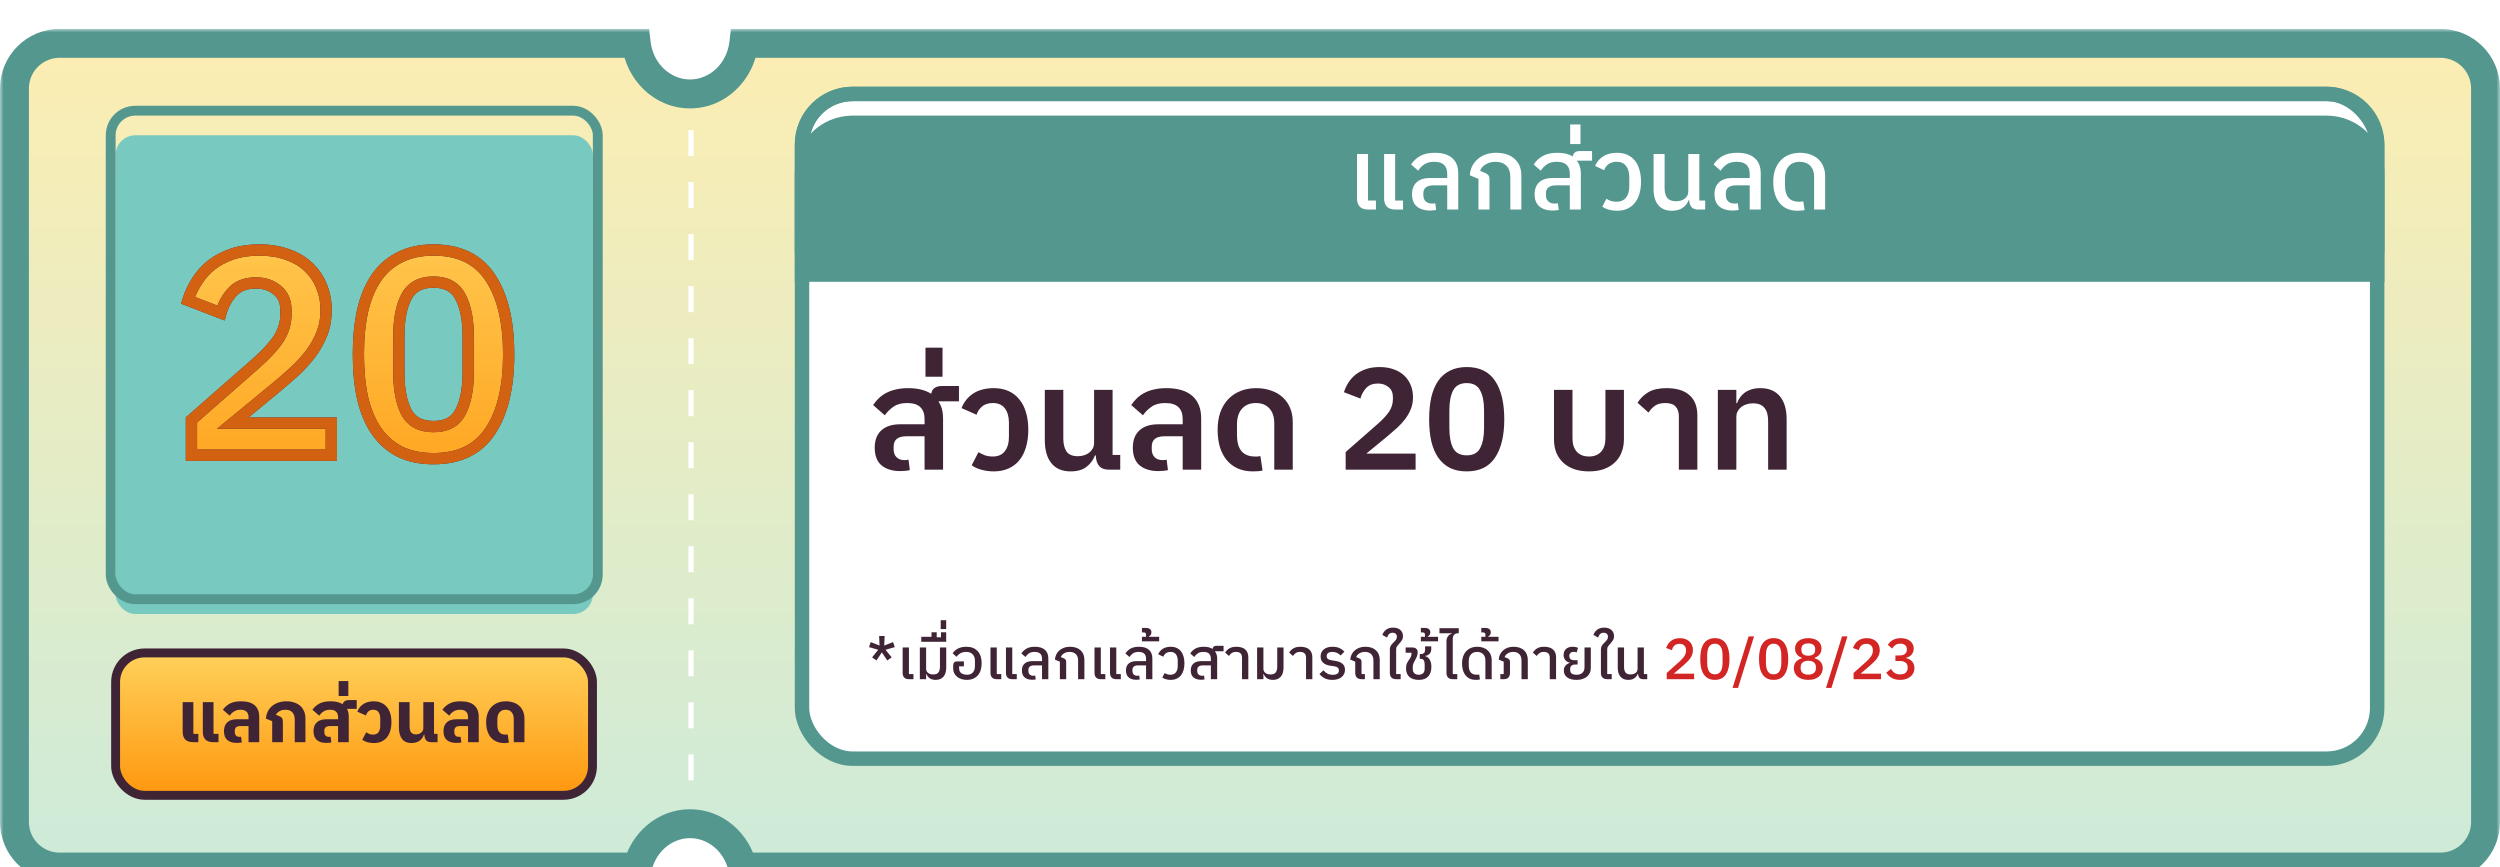 <svg width="346" height="120" viewBox="0 0 346 120" fill="none" xmlns="http://www.w3.org/2000/svg">
<g filter="url(#filter0_di_71_107291)">
<mask id="path-1-outside-1_71_107291" maskUnits="userSpaceOnUse" x="0" y="0" width="346" height="118" fill="black">
<rect fill="white" width="346" height="118"/>
<path fill-rule="evenodd" clip-rule="evenodd" d="M8.25 2H88.058C88.519 5.946 91.675 9 95.5 9C99.325 9 102.481 5.946 102.942 2H337.753C341.203 2 344 4.797 344 8.247V109.753C344 113.203 341.203 116 337.753 116H102.764C101.931 112.55 98.995 110 95.5 110C92.005 110 89.069 112.55 88.236 116H8.25C4.798 116 2 113.202 2 109.75V8.25C2 4.798 4.798 2 8.25 2Z"/>
</mask>
<path fill-rule="evenodd" clip-rule="evenodd" d="M8.25 2H88.058C88.519 5.946 91.675 9 95.5 9C99.325 9 102.481 5.946 102.942 2H337.753C341.203 2 344 4.797 344 8.247V109.753C344 113.203 341.203 116 337.753 116H102.764C101.931 112.55 98.995 110 95.5 110C92.005 110 89.069 112.55 88.236 116H8.25C4.798 116 2 113.202 2 109.75V8.25C2 4.798 4.798 2 8.25 2Z" fill="url(#paint0_linear_71_107291)"/>
<path d="M88.058 2L90.044 1.768L89.838 0H88.058V2ZM102.942 2V0H101.162L100.955 1.768L102.942 2ZM102.764 116L100.82 116.469L101.189 118H102.764V116ZM88.236 116V118H89.811L90.18 116.469L88.236 116ZM88.058 0H8.25V4H88.058V0ZM95.5 7C92.802 7 90.401 4.821 90.044 1.768L86.072 2.232C86.637 7.072 90.549 11 95.5 11V7ZM100.955 1.768C100.599 4.821 98.198 7 95.5 7V11C100.451 11 104.363 7.072 104.928 2.232L100.955 1.768ZM337.753 0H102.942V4H337.753V0ZM346 8.247C346 3.692 342.308 0 337.753 0V4C340.099 4 342 5.901 342 8.247H346ZM346 109.753V8.247H342V109.753H346ZM337.753 118C342.308 118 346 114.308 346 109.753H342C342 112.099 340.099 114 337.753 114V118ZM102.764 118H337.753V114H102.764V118ZM95.5 112C97.969 112 100.179 113.814 100.82 116.469L104.708 115.531C103.683 111.285 100.02 108 95.5 108V112ZM90.18 116.469C90.821 113.814 93.031 112 95.5 112V108C90.98 108 87.317 111.285 86.292 115.531L90.18 116.469ZM8.25 118H88.236V114H8.25V118ZM0 109.75C0 114.306 3.694 118 8.25 118V114C5.903 114 4 112.097 4 109.75H0ZM0 8.25V109.75H4V8.25H0ZM8.25 0C3.694 0 0 3.694 0 8.25H4C4 5.903 5.903 4 8.25 4V0Z" fill="#53978F" mask="url(#path-1-outside-1_71_107291)"/>
<g filter="url(#filter1_ii_71_107291)">
<rect x="16" y="86.364" width="66" height="19.709" rx="4.02" fill="#FFEFA5"/>
<rect x="16" y="86.364" width="66" height="19.709" rx="4.02" fill="url(#paint1_linear_71_107291)"/>
<rect x="16" y="86.364" width="66" height="19.709" rx="4.02" fill="url(#paint2_linear_71_107291)"/>
</g>
<rect x="16" y="86.364" width="66" height="19.709" rx="4.02" stroke="#3F2436" stroke-width="1.232"/>
<path d="M26.751 98.719C26.244 98.719 25.871 98.595 25.631 98.349C25.398 98.102 25.281 97.745 25.281 97.279V93.179H26.761V97.569H27.451V98.719H26.751ZM29.541 98.719C29.035 98.719 28.661 98.595 28.421 98.349C28.188 98.102 28.071 97.745 28.071 97.279V93.179H29.551V97.569H30.241V98.719H29.541ZM32.746 98.819C32.212 98.819 31.786 98.689 31.466 98.429C31.152 98.162 30.996 97.749 30.996 97.189C30.996 96.669 31.146 96.265 31.446 95.979C31.746 95.692 32.179 95.549 32.746 95.549H34.396V95.259C34.396 94.925 34.306 94.672 34.126 94.499C33.953 94.319 33.666 94.229 33.266 94.229C33.072 94.229 32.903 94.252 32.756 94.299C32.609 94.345 32.476 94.409 32.356 94.489C32.236 94.562 32.129 94.649 32.036 94.749C31.942 94.842 31.859 94.942 31.786 95.049L30.846 94.229C31.099 93.869 31.419 93.585 31.806 93.379C32.193 93.165 32.712 93.059 33.366 93.059C34.199 93.059 34.826 93.242 35.246 93.609C35.666 93.969 35.876 94.502 35.876 95.209V98.719H34.396V96.489H33.276C32.756 96.489 32.496 96.702 32.496 97.129V97.299C32.496 97.505 32.549 97.672 32.656 97.799C32.763 97.919 32.919 97.979 33.126 97.979C33.166 97.979 33.206 97.979 33.246 97.979C33.286 97.979 33.326 97.972 33.366 97.959L33.466 98.749C33.432 98.762 33.386 98.772 33.326 98.779C33.273 98.792 33.209 98.799 33.136 98.799C33.069 98.805 32.999 98.809 32.926 98.809C32.859 98.815 32.799 98.819 32.746 98.819ZM37.672 95.809L36.802 95.459C36.829 95.092 36.915 94.762 37.062 94.469C37.215 94.169 37.415 93.915 37.662 93.709C37.909 93.502 38.199 93.342 38.532 93.229C38.872 93.115 39.242 93.059 39.642 93.059C40.049 93.059 40.412 93.115 40.732 93.229C41.059 93.335 41.335 93.492 41.562 93.699C41.789 93.899 41.962 94.145 42.082 94.439C42.209 94.725 42.272 95.045 42.272 95.399V98.719H40.792V95.589C40.792 95.162 40.682 94.829 40.462 94.589C40.249 94.349 39.932 94.229 39.512 94.229C39.192 94.229 38.915 94.295 38.682 94.429C38.455 94.562 38.289 94.729 38.182 94.929L38.532 95.059C38.772 95.152 38.935 95.259 39.022 95.379C39.109 95.499 39.152 95.679 39.152 95.919V98.719H37.672V95.809ZM45.138 98.819C44.605 98.819 44.178 98.689 43.858 98.429C43.545 98.162 43.388 97.749 43.388 97.189C43.388 96.669 43.538 96.265 43.838 95.979C44.138 95.692 44.572 95.549 45.138 95.549H46.788V95.259C46.788 94.925 46.698 94.672 46.518 94.499C46.345 94.319 46.058 94.229 45.658 94.229C45.465 94.229 45.295 94.252 45.148 94.299C45.002 94.345 44.868 94.409 44.748 94.489C44.628 94.562 44.522 94.649 44.428 94.749C44.335 94.842 44.252 94.942 44.178 95.049L43.238 94.229C43.492 93.869 43.812 93.585 44.198 93.379C44.585 93.165 45.105 93.059 45.758 93.059C46.452 93.059 47.008 93.192 47.428 93.459C47.482 93.265 47.578 93.122 47.718 93.029C47.865 92.935 48.048 92.889 48.268 92.889H49.368V94.109H48.048V94.149C48.195 94.435 48.268 94.789 48.268 95.209V98.719H46.788V96.489H45.668C45.148 96.489 44.888 96.702 44.888 97.129V97.299C44.888 97.505 44.942 97.672 45.048 97.799C45.155 97.919 45.312 97.979 45.518 97.979C45.558 97.979 45.598 97.979 45.638 97.979C45.678 97.979 45.718 97.972 45.758 97.959L45.858 98.749C45.825 98.762 45.778 98.772 45.718 98.779C45.665 98.792 45.602 98.799 45.528 98.799C45.462 98.805 45.392 98.809 45.318 98.809C45.252 98.815 45.192 98.819 45.138 98.819ZM46.87 90.259H48.209V92.329H46.87V90.259ZM51.735 98.839C51.428 98.839 51.138 98.802 50.865 98.729C50.592 98.655 50.348 98.542 50.135 98.389L50.685 97.349C50.798 97.422 50.932 97.495 51.085 97.569C51.238 97.635 51.428 97.669 51.655 97.669C51.975 97.669 52.215 97.562 52.375 97.349C52.542 97.129 52.625 96.835 52.625 96.469V95.439C52.625 95.072 52.545 94.779 52.385 94.559C52.225 94.339 51.985 94.229 51.665 94.229C51.378 94.229 51.152 94.305 50.985 94.459C50.818 94.612 50.708 94.799 50.655 95.019L49.455 94.499C49.622 94.045 49.898 93.692 50.285 93.439C50.678 93.185 51.162 93.059 51.735 93.059C52.128 93.059 52.475 93.129 52.775 93.269C53.082 93.402 53.338 93.595 53.545 93.849C53.752 94.095 53.908 94.395 54.015 94.749C54.122 95.102 54.175 95.499 54.175 95.939C54.175 96.379 54.122 96.779 54.015 97.139C53.908 97.499 53.752 97.805 53.545 98.059C53.338 98.305 53.082 98.499 52.775 98.639C52.475 98.772 52.128 98.839 51.735 98.839ZM56.958 98.839C56.385 98.839 55.948 98.652 55.648 98.279C55.355 97.899 55.208 97.359 55.208 96.659V93.179H56.688V96.529C56.688 96.689 56.702 96.839 56.728 96.979C56.755 97.112 56.801 97.229 56.868 97.329C56.935 97.422 57.025 97.499 57.138 97.559C57.258 97.612 57.405 97.639 57.578 97.639C57.698 97.639 57.818 97.622 57.938 97.589C58.065 97.549 58.175 97.492 58.268 97.419C58.361 97.345 58.438 97.255 58.498 97.149C58.558 97.042 58.588 96.919 58.588 96.779V93.179H60.068V97.569H60.558V98.719H59.668C59.068 98.719 58.758 98.375 58.738 97.689H58.668C58.615 97.842 58.541 97.989 58.448 98.129C58.361 98.262 58.248 98.382 58.108 98.489C57.975 98.595 57.812 98.679 57.618 98.739C57.431 98.805 57.212 98.839 56.958 98.839ZM63.127 98.819C62.593 98.819 62.167 98.689 61.847 98.429C61.533 98.162 61.377 97.749 61.377 97.189C61.377 96.669 61.527 96.265 61.827 95.979C62.127 95.692 62.56 95.549 63.127 95.549H64.777V95.259C64.777 94.925 64.687 94.672 64.507 94.499C64.333 94.319 64.047 94.229 63.647 94.229C63.453 94.229 63.283 94.252 63.137 94.299C62.99 94.345 62.857 94.409 62.737 94.489C62.617 94.562 62.51 94.649 62.417 94.749C62.323 94.842 62.24 94.942 62.167 95.049L61.227 94.229C61.48 93.869 61.8 93.585 62.187 93.379C62.573 93.165 63.093 93.059 63.747 93.059C64.58 93.059 65.207 93.242 65.627 93.609C66.047 93.969 66.257 94.502 66.257 95.209V98.719H64.777V96.489H63.657C63.137 96.489 62.877 96.702 62.877 97.129V97.299C62.877 97.505 62.93 97.672 63.037 97.799C63.143 97.919 63.3 97.979 63.507 97.979C63.547 97.979 63.587 97.979 63.627 97.979C63.667 97.979 63.707 97.972 63.747 97.959L63.847 98.749C63.813 98.762 63.767 98.772 63.707 98.779C63.653 98.792 63.59 98.799 63.517 98.799C63.45 98.805 63.38 98.809 63.307 98.809C63.24 98.815 63.18 98.819 63.127 98.819ZM69.763 98.839C69.376 98.839 69.029 98.772 68.723 98.639C68.416 98.505 68.156 98.315 67.943 98.069C67.73 97.822 67.566 97.522 67.453 97.169C67.34 96.809 67.283 96.402 67.283 95.949C67.283 95.509 67.346 95.112 67.473 94.759C67.6 94.399 67.779 94.095 68.013 93.849C68.253 93.595 68.54 93.402 68.873 93.269C69.206 93.129 69.579 93.059 69.993 93.059C70.386 93.059 70.743 93.115 71.063 93.229C71.383 93.335 71.653 93.492 71.873 93.699C72.1 93.905 72.273 94.155 72.393 94.449C72.519 94.742 72.583 95.072 72.583 95.439V98.719H71.103V95.509C71.103 95.102 71.003 94.789 70.803 94.569C70.609 94.342 70.336 94.229 69.983 94.229C69.623 94.229 69.34 94.349 69.133 94.589C68.933 94.822 68.833 95.149 68.833 95.569V96.309C68.833 97.215 69.2 97.669 69.933 97.669C69.999 97.669 70.056 97.669 70.103 97.669C70.156 97.662 70.21 97.652 70.263 97.639L70.433 98.779C70.333 98.805 70.216 98.822 70.083 98.829C69.95 98.835 69.843 98.839 69.763 98.839Z" fill="#3F2436"/>
<line x1="95.64" y1="104" x2="95.64" y2="13" stroke="white" stroke-width="0.721" stroke-dasharray="3.6 3.6"/>
<g filter="url(#filter2_i_71_107291)">
<rect x="16" y="12" width="66.051" height="66.251" rx="2.724" fill="#78C9C0"/>
</g>
<rect x="15.319" y="11.319" width="67.413" height="67.613" rx="3.405" stroke="#53978F" stroke-width="1.362"/>
<g filter="url(#filter3_ii_71_107291)">
<path d="M45.856 59H26.496V54.12L35.256 46.44C36.749 45.133 37.842 43.96 38.536 42.92C39.229 41.853 39.576 40.707 39.576 39.48V38.96C39.576 37.733 39.176 36.8 38.376 36.16C37.576 35.493 36.602 35.16 35.456 35.16C34.016 35.16 32.922 35.573 32.176 36.4C31.429 37.2 30.896 38.173 30.576 39.32L26.016 37.56C26.309 36.627 26.722 35.747 27.256 34.92C27.789 34.067 28.456 33.32 29.256 32.68C30.082 32.04 31.042 31.533 32.136 31.16C33.229 30.787 34.482 30.6 35.896 30.6C37.362 30.6 38.669 30.813 39.816 31.24C40.962 31.64 41.922 32.213 42.696 32.96C43.496 33.707 44.096 34.587 44.496 35.6C44.922 36.613 45.136 37.72 45.136 38.92C45.136 40.093 44.949 41.16 44.576 42.12C44.202 43.08 43.696 44 43.056 44.88C42.416 45.733 41.669 46.56 40.816 47.36C39.962 48.133 39.056 48.92 38.096 49.72L32.216 54.56H45.856V59ZM60 59.48C58.213 59.48 56.667 59.16 55.36 58.52C54.053 57.853 52.973 56.907 52.12 55.68C51.267 54.453 50.627 52.947 50.2 51.16C49.8 49.373 49.6 47.333 49.6 45.04C49.6 42.773 49.8 40.747 50.2 38.96C50.627 37.147 51.267 35.627 52.12 34.4C52.973 33.173 54.053 32.24 55.36 31.6C56.667 30.933 58.213 30.6 60 30.6C63.547 30.6 66.16 31.867 67.84 34.4C69.547 36.933 70.4 40.48 70.4 45.04C70.4 49.6 69.547 53.147 67.84 55.68C66.16 58.213 63.547 59.48 60 59.48ZM60 55.04C61.787 55.04 63.027 54.373 63.72 53.04C64.44 51.68 64.8 49.853 64.8 47.56V42.52C64.8 40.227 64.44 38.413 63.72 37.08C63.027 35.72 61.787 35.04 60 35.04C58.213 35.04 56.96 35.72 56.24 37.08C55.547 38.413 55.2 40.227 55.2 42.52V47.56C55.2 49.853 55.547 51.68 56.24 53.04C56.96 54.373 58.213 55.04 60 55.04Z" fill="#F3F3F3"/>
<path d="M45.856 59H26.496V54.12L35.256 46.44C36.749 45.133 37.842 43.96 38.536 42.92C39.229 41.853 39.576 40.707 39.576 39.48V38.96C39.576 37.733 39.176 36.8 38.376 36.16C37.576 35.493 36.602 35.16 35.456 35.16C34.016 35.16 32.922 35.573 32.176 36.4C31.429 37.2 30.896 38.173 30.576 39.32L26.016 37.56C26.309 36.627 26.722 35.747 27.256 34.92C27.789 34.067 28.456 33.32 29.256 32.68C30.082 32.04 31.042 31.533 32.136 31.16C33.229 30.787 34.482 30.6 35.896 30.6C37.362 30.6 38.669 30.813 39.816 31.24C40.962 31.64 41.922 32.213 42.696 32.96C43.496 33.707 44.096 34.587 44.496 35.6C44.922 36.613 45.136 37.72 45.136 38.92C45.136 40.093 44.949 41.16 44.576 42.12C44.202 43.08 43.696 44 43.056 44.88C42.416 45.733 41.669 46.56 40.816 47.36C39.962 48.133 39.056 48.92 38.096 49.72L32.216 54.56H45.856V59ZM60 59.48C58.213 59.48 56.667 59.16 55.36 58.52C54.053 57.853 52.973 56.907 52.12 55.68C51.267 54.453 50.627 52.947 50.2 51.16C49.8 49.373 49.6 47.333 49.6 45.04C49.6 42.773 49.8 40.747 50.2 38.96C50.627 37.147 51.267 35.627 52.12 34.4C52.973 33.173 54.053 32.24 55.36 31.6C56.667 30.933 58.213 30.6 60 30.6C63.547 30.6 66.16 31.867 67.84 34.4C69.547 36.933 70.4 40.48 70.4 45.04C70.4 49.6 69.547 53.147 67.84 55.68C66.16 58.213 63.547 59.48 60 59.48ZM60 55.04C61.787 55.04 63.027 54.373 63.72 53.04C64.44 51.68 64.8 49.853 64.8 47.56V42.52C64.8 40.227 64.44 38.413 63.72 37.08C63.027 35.72 61.787 35.04 60 35.04C58.213 35.04 56.96 35.72 56.24 37.08C55.547 38.413 55.2 40.227 55.2 42.52V47.56C55.2 49.853 55.547 51.68 56.24 53.04C56.96 54.373 58.213 55.04 60 55.04Z" fill="url(#paint3_linear_71_107291)"/>
</g>
<path d="M45.856 59V59.781H46.637V59H45.856ZM26.496 59H25.715V59.781H26.496V59ZM26.496 54.12L25.981 53.533L25.715 53.766V54.12H26.496ZM35.256 46.44L34.741 45.852L34.741 45.853L35.256 46.44ZM38.536 42.92L39.185 43.353L39.19 43.346L38.536 42.92ZM38.376 36.16L37.876 36.76L37.882 36.765L37.888 36.77L38.376 36.16ZM32.176 36.4L32.747 36.933L32.755 36.923L32.176 36.4ZM30.576 39.32L30.294 40.048L31.097 40.358L31.328 39.53L30.576 39.32ZM26.016 37.56L25.271 37.326L25.051 38.025L25.734 38.288L26.016 37.56ZM27.256 34.92L27.912 35.343L27.918 35.334L27.256 34.92ZM29.256 32.68L28.777 32.062L28.768 32.07L29.256 32.68ZM39.816 31.24L39.543 31.972L39.551 31.975L39.558 31.977L39.816 31.24ZM42.696 32.96L42.153 33.522L42.163 33.531L42.696 32.96ZM44.496 35.6L43.769 35.887L43.773 35.895L43.776 35.903L44.496 35.6ZM43.056 44.88L43.68 45.349L43.687 45.339L43.056 44.88ZM40.816 47.36L41.34 47.939L41.35 47.93L40.816 47.36ZM38.096 49.72L38.592 50.323L38.596 50.32L38.096 49.72ZM32.216 54.56L31.719 53.957L30.038 55.341H32.216V54.56ZM45.856 54.56H46.637V53.779H45.856V54.56ZM45.856 58.219H26.496V59.781H45.856V58.219ZM27.277 59V54.12H25.715V59H27.277ZM27.01 54.707L35.77 47.027L34.741 45.853L25.981 53.533L27.01 54.707ZM35.77 47.028C37.288 45.699 38.438 44.474 39.185 43.353L37.886 42.487C37.246 43.446 36.209 44.568 34.741 45.852L35.77 47.028ZM39.19 43.346C39.963 42.157 40.357 40.864 40.357 39.48H38.795C38.795 40.55 38.495 41.549 37.881 42.494L39.19 43.346ZM40.357 39.48V38.96H38.795V39.48H40.357ZM40.357 38.96C40.357 37.548 39.886 36.368 38.864 35.55L37.888 36.77C38.465 37.232 38.795 37.919 38.795 38.96H40.357ZM38.876 35.56C37.921 34.764 36.765 34.379 35.456 34.379V35.941C36.439 35.941 37.23 36.222 37.876 36.76L38.876 35.56ZM35.456 34.379C33.863 34.379 32.531 34.841 31.596 35.877L32.755 36.923C33.313 36.306 34.168 35.941 35.456 35.941V34.379ZM31.605 35.867C30.765 36.767 30.174 37.854 29.823 39.11L31.328 39.53C31.617 38.493 32.093 37.633 32.746 36.933L31.605 35.867ZM30.857 38.592L26.297 36.831L25.734 38.288L30.294 40.048L30.857 38.592ZM26.761 37.794C27.033 36.928 27.416 36.111 27.912 35.343L26.599 34.497C26.028 35.382 25.585 36.325 25.271 37.326L26.761 37.794ZM27.918 35.334C28.404 34.557 29.011 33.876 29.744 33.29L28.768 32.07C27.9 32.764 27.174 33.577 26.593 34.506L27.918 35.334ZM29.734 33.297C30.486 32.715 31.368 32.248 32.388 31.899L31.883 30.421C30.717 30.819 29.679 31.365 28.778 32.062L29.734 33.297ZM32.388 31.899C33.384 31.559 34.55 31.381 35.896 31.381V29.819C34.415 29.819 33.074 30.015 31.883 30.421L32.388 31.899ZM35.896 31.381C37.287 31.381 38.499 31.583 39.543 31.972L40.088 30.508C38.839 30.043 37.437 29.819 35.896 29.819V31.381ZM39.558 31.977C40.612 32.345 41.471 32.863 42.153 33.522L43.238 32.398C42.373 31.564 41.312 30.935 40.073 30.503L39.558 31.977ZM42.163 33.531C42.878 34.199 43.412 34.982 43.769 35.887L45.222 35.313C44.779 34.191 44.113 33.215 43.228 32.389L42.163 33.531ZM43.776 35.903C44.159 36.812 44.355 37.815 44.355 38.92H45.917C45.917 37.626 45.686 36.415 45.215 35.297L43.776 35.903ZM44.355 38.92C44.355 40.01 44.181 40.979 43.848 41.837L45.303 42.403C45.716 41.341 45.917 40.177 45.917 38.92H44.355ZM43.848 41.837C43.5 42.731 43.027 43.592 42.424 44.421L43.687 45.339C44.364 44.408 44.904 43.429 45.303 42.403L43.848 41.837ZM42.431 44.411C41.821 45.225 41.105 46.018 40.282 46.79L41.35 47.93C42.233 47.102 43.011 46.242 43.68 45.349L42.431 44.411ZM40.291 46.781C39.447 47.547 38.548 48.326 37.596 49.12L38.596 50.32C39.563 49.514 40.478 48.72 41.34 47.939L40.291 46.781ZM37.599 49.117L31.719 53.957L32.712 55.163L38.592 50.323L37.599 49.117ZM32.216 55.341H45.856V53.779H32.216V55.341ZM45.075 54.56V59H46.637V54.56H45.075ZM55.36 58.52L55.005 59.216L55.017 59.221L55.36 58.52ZM52.12 55.68L52.761 55.234L52.12 55.68ZM50.2 51.16L49.438 51.331L49.44 51.341L50.2 51.16ZM50.2 38.96L49.44 38.781L49.438 38.789L50.2 38.96ZM52.12 34.4L52.761 34.846L52.12 34.4ZM55.36 31.6L55.704 32.301L55.715 32.296L55.36 31.6ZM67.84 34.4L67.189 34.832L67.192 34.836L67.84 34.4ZM67.84 55.68L67.192 55.244L67.189 55.248L67.84 55.68ZM63.72 53.04L63.03 52.675L63.027 52.68L63.72 53.04ZM63.72 37.08L63.024 37.435L63.029 37.443L63.033 37.451L63.72 37.08ZM56.24 37.08L55.55 36.715L55.547 36.72L56.24 37.08ZM56.24 53.04L55.544 53.395L55.548 53.403L55.553 53.411L56.24 53.04ZM60 58.699C58.306 58.699 56.882 58.396 55.703 57.819L55.017 59.221C56.452 59.924 58.121 60.261 60 60.261V58.699ZM55.715 57.824C54.525 57.217 53.542 56.357 52.761 55.234L51.479 56.126C52.404 57.456 53.582 58.489 55.005 59.216L55.715 57.824ZM52.761 55.234C51.975 54.103 51.369 52.691 50.96 50.979L49.44 51.341C49.885 53.202 50.559 54.803 51.479 56.126L52.761 55.234ZM50.962 50.989C50.577 49.271 50.381 47.29 50.381 45.04H48.819C48.819 47.377 49.023 49.476 49.438 51.331L50.962 50.989ZM50.381 45.04C50.381 42.818 50.577 40.85 50.962 39.131L49.438 38.789C49.023 40.643 48.819 42.729 48.819 45.04H50.381ZM50.96 39.139C51.37 37.398 51.976 35.975 52.761 34.846L51.479 33.954C50.557 35.279 49.884 36.895 49.44 38.781L50.96 39.139ZM52.761 34.846C53.541 33.725 54.519 32.881 55.703 32.301L55.017 30.899C53.587 31.599 52.406 32.621 51.479 33.954L52.761 34.846ZM55.715 32.296C56.89 31.696 58.31 31.381 60 31.381V29.819C58.117 29.819 56.443 30.171 55.005 30.904L55.715 32.296ZM60 31.381C63.336 31.381 65.68 32.556 67.189 34.832L68.491 33.968C66.64 31.178 63.758 29.819 60 29.819V31.381ZM67.192 34.836C68.779 37.192 69.619 40.563 69.619 45.04H71.181C71.181 40.397 70.314 36.675 68.488 33.964L67.192 34.836ZM69.619 45.04C69.619 49.517 68.779 52.888 67.192 55.244L68.488 56.116C70.314 53.405 71.181 49.683 71.181 45.04H69.619ZM67.189 55.248C65.68 57.525 63.336 58.699 60 58.699V60.261C63.758 60.261 66.64 58.902 68.491 56.112L67.189 55.248ZM60 55.821C62.011 55.821 63.557 55.046 64.413 53.4L63.027 52.68C62.496 53.7 61.562 54.259 60 54.259V55.821ZM64.41 53.405C65.212 51.891 65.581 49.923 65.581 47.56H64.019C64.019 49.783 63.668 51.469 63.03 52.675L64.41 53.405ZM65.581 47.56V42.52H64.019V47.56H65.581ZM65.581 42.52C65.581 40.158 65.212 38.2 64.407 36.709L63.033 37.451C63.668 38.627 64.019 40.295 64.019 42.52H65.581ZM64.416 36.725C64.004 35.917 63.414 35.287 62.645 34.865C61.884 34.448 60.991 34.259 60 34.259V35.821C60.796 35.821 61.416 35.972 61.895 36.235C62.366 36.493 62.743 36.883 63.024 37.435L64.416 36.725ZM60 34.259C57.981 34.259 56.43 35.053 55.55 36.715L56.93 37.445C57.49 36.387 58.446 35.821 60 35.821V34.259ZM55.547 36.72C54.773 38.208 54.419 40.161 54.419 42.52H55.981C55.981 40.292 56.32 38.619 56.933 37.44L55.547 36.72ZM54.419 42.52V47.56H55.981V42.52H54.419ZM54.419 47.56C54.419 49.92 54.774 51.883 55.544 53.395L56.936 52.685C56.319 51.477 55.981 49.787 55.981 47.56H54.419ZM55.553 53.411C56.436 55.047 57.988 55.821 60 55.821V54.259C58.438 54.259 57.484 53.7 56.927 52.669L55.553 53.411Z" fill="#3F2436"/>
<path d="M45.856 59V59.781H46.637V59H45.856ZM26.496 59H25.715V59.781H26.496V59ZM26.496 54.12L25.981 53.533L25.715 53.766V54.12H26.496ZM35.256 46.44L34.741 45.852L34.741 45.853L35.256 46.44ZM38.536 42.92L39.185 43.353L39.19 43.346L38.536 42.92ZM38.376 36.16L37.876 36.76L37.882 36.765L37.888 36.77L38.376 36.16ZM32.176 36.4L32.747 36.933L32.755 36.923L32.176 36.4ZM30.576 39.32L30.294 40.048L31.097 40.358L31.328 39.53L30.576 39.32ZM26.016 37.56L25.271 37.326L25.051 38.025L25.734 38.288L26.016 37.56ZM27.256 34.92L27.912 35.343L27.918 35.334L27.256 34.92ZM29.256 32.68L28.777 32.062L28.768 32.07L29.256 32.68ZM39.816 31.24L39.543 31.972L39.551 31.975L39.558 31.977L39.816 31.24ZM42.696 32.96L42.153 33.522L42.163 33.531L42.696 32.96ZM44.496 35.6L43.769 35.887L43.773 35.895L43.776 35.903L44.496 35.6ZM43.056 44.88L43.68 45.349L43.687 45.339L43.056 44.88ZM40.816 47.36L41.34 47.939L41.35 47.93L40.816 47.36ZM38.096 49.72L38.592 50.323L38.596 50.32L38.096 49.72ZM32.216 54.56L31.719 53.957L30.038 55.341H32.216V54.56ZM45.856 54.56H46.637V53.779H45.856V54.56ZM45.856 58.219H26.496V59.781H45.856V58.219ZM27.277 59V54.12H25.715V59H27.277ZM27.01 54.707L35.77 47.027L34.741 45.853L25.981 53.533L27.01 54.707ZM35.77 47.028C37.288 45.699 38.438 44.474 39.185 43.353L37.886 42.487C37.246 43.446 36.209 44.568 34.741 45.852L35.77 47.028ZM39.19 43.346C39.963 42.157 40.357 40.864 40.357 39.48H38.795C38.795 40.55 38.495 41.549 37.881 42.494L39.19 43.346ZM40.357 39.48V38.96H38.795V39.48H40.357ZM40.357 38.96C40.357 37.548 39.886 36.368 38.864 35.55L37.888 36.77C38.465 37.232 38.795 37.919 38.795 38.96H40.357ZM38.876 35.56C37.921 34.764 36.765 34.379 35.456 34.379V35.941C36.439 35.941 37.23 36.222 37.876 36.76L38.876 35.56ZM35.456 34.379C33.863 34.379 32.531 34.841 31.596 35.877L32.755 36.923C33.313 36.306 34.168 35.941 35.456 35.941V34.379ZM31.605 35.867C30.765 36.767 30.174 37.854 29.823 39.11L31.328 39.53C31.617 38.493 32.093 37.633 32.746 36.933L31.605 35.867ZM30.857 38.592L26.297 36.831L25.734 38.288L30.294 40.048L30.857 38.592ZM26.761 37.794C27.033 36.928 27.416 36.111 27.912 35.343L26.599 34.497C26.028 35.382 25.585 36.325 25.271 37.326L26.761 37.794ZM27.918 35.334C28.404 34.557 29.011 33.876 29.744 33.29L28.768 32.07C27.9 32.764 27.174 33.577 26.593 34.506L27.918 35.334ZM29.734 33.297C30.486 32.715 31.368 32.248 32.388 31.899L31.883 30.421C30.717 30.819 29.679 31.365 28.778 32.062L29.734 33.297ZM32.388 31.899C33.384 31.559 34.55 31.381 35.896 31.381V29.819C34.415 29.819 33.074 30.015 31.883 30.421L32.388 31.899ZM35.896 31.381C37.287 31.381 38.499 31.583 39.543 31.972L40.088 30.508C38.839 30.043 37.437 29.819 35.896 29.819V31.381ZM39.558 31.977C40.612 32.345 41.471 32.863 42.153 33.522L43.238 32.398C42.373 31.564 41.312 30.935 40.073 30.503L39.558 31.977ZM42.163 33.531C42.878 34.199 43.412 34.982 43.769 35.887L45.222 35.313C44.779 34.191 44.113 33.215 43.228 32.389L42.163 33.531ZM43.776 35.903C44.159 36.812 44.355 37.815 44.355 38.92H45.917C45.917 37.626 45.686 36.415 45.215 35.297L43.776 35.903ZM44.355 38.92C44.355 40.01 44.181 40.979 43.848 41.837L45.303 42.403C45.716 41.341 45.917 40.177 45.917 38.92H44.355ZM43.848 41.837C43.5 42.731 43.027 43.592 42.424 44.421L43.687 45.339C44.364 44.408 44.904 43.429 45.303 42.403L43.848 41.837ZM42.431 44.411C41.821 45.225 41.105 46.018 40.282 46.79L41.35 47.93C42.233 47.102 43.011 46.242 43.68 45.349L42.431 44.411ZM40.291 46.781C39.447 47.547 38.548 48.326 37.596 49.12L38.596 50.32C39.563 49.514 40.478 48.72 41.34 47.939L40.291 46.781ZM37.599 49.117L31.719 53.957L32.712 55.163L38.592 50.323L37.599 49.117ZM32.216 55.341H45.856V53.779H32.216V55.341ZM45.075 54.56V59H46.637V54.56H45.075ZM55.36 58.52L55.005 59.216L55.017 59.221L55.36 58.52ZM52.12 55.68L52.761 55.234L52.12 55.68ZM50.2 51.16L49.438 51.331L49.44 51.341L50.2 51.16ZM50.2 38.96L49.44 38.781L49.438 38.789L50.2 38.96ZM52.12 34.4L52.761 34.846L52.12 34.4ZM55.36 31.6L55.704 32.301L55.715 32.296L55.36 31.6ZM67.84 34.4L67.189 34.832L67.192 34.836L67.84 34.4ZM67.84 55.68L67.192 55.244L67.189 55.248L67.84 55.68ZM63.72 53.04L63.03 52.675L63.027 52.68L63.72 53.04ZM63.72 37.08L63.024 37.435L63.029 37.443L63.033 37.451L63.72 37.08ZM56.24 37.08L55.55 36.715L55.547 36.72L56.24 37.08ZM56.24 53.04L55.544 53.395L55.548 53.403L55.553 53.411L56.24 53.04ZM60 58.699C58.306 58.699 56.882 58.396 55.703 57.819L55.017 59.221C56.452 59.924 58.121 60.261 60 60.261V58.699ZM55.715 57.824C54.525 57.217 53.542 56.357 52.761 55.234L51.479 56.126C52.404 57.456 53.582 58.489 55.005 59.216L55.715 57.824ZM52.761 55.234C51.975 54.103 51.369 52.691 50.96 50.979L49.44 51.341C49.885 53.202 50.559 54.803 51.479 56.126L52.761 55.234ZM50.962 50.989C50.577 49.271 50.381 47.29 50.381 45.04H48.819C48.819 47.377 49.023 49.476 49.438 51.331L50.962 50.989ZM50.381 45.04C50.381 42.818 50.577 40.85 50.962 39.131L49.438 38.789C49.023 40.643 48.819 42.729 48.819 45.04H50.381ZM50.96 39.139C51.37 37.398 51.976 35.975 52.761 34.846L51.479 33.954C50.557 35.279 49.884 36.895 49.44 38.781L50.96 39.139ZM52.761 34.846C53.541 33.725 54.519 32.881 55.703 32.301L55.017 30.899C53.587 31.599 52.406 32.621 51.479 33.954L52.761 34.846ZM55.715 32.296C56.89 31.696 58.31 31.381 60 31.381V29.819C58.117 29.819 56.443 30.171 55.005 30.904L55.715 32.296ZM60 31.381C63.336 31.381 65.68 32.556 67.189 34.832L68.491 33.968C66.64 31.178 63.758 29.819 60 29.819V31.381ZM67.192 34.836C68.779 37.192 69.619 40.563 69.619 45.04H71.181C71.181 40.397 70.314 36.675 68.488 33.964L67.192 34.836ZM69.619 45.04C69.619 49.517 68.779 52.888 67.192 55.244L68.488 56.116C70.314 53.405 71.181 49.683 71.181 45.04H69.619ZM67.189 55.248C65.68 57.525 63.336 58.699 60 58.699V60.261C63.758 60.261 66.64 58.902 68.491 56.112L67.189 55.248ZM60 55.821C62.011 55.821 63.557 55.046 64.413 53.4L63.027 52.68C62.496 53.7 61.562 54.259 60 54.259V55.821ZM64.41 53.405C65.212 51.891 65.581 49.923 65.581 47.56H64.019C64.019 49.783 63.668 51.469 63.03 52.675L64.41 53.405ZM65.581 47.56V42.52H64.019V47.56H65.581ZM65.581 42.52C65.581 40.158 65.212 38.2 64.407 36.709L63.033 37.451C63.668 38.627 64.019 40.295 64.019 42.52H65.581ZM64.416 36.725C64.004 35.917 63.414 35.287 62.645 34.865C61.884 34.448 60.991 34.259 60 34.259V35.821C60.796 35.821 61.416 35.972 61.895 36.235C62.366 36.493 62.743 36.883 63.024 37.435L64.416 36.725ZM60 34.259C57.981 34.259 56.43 35.053 55.55 36.715L56.93 37.445C57.49 36.387 58.446 35.821 60 35.821V34.259ZM55.547 36.72C54.773 38.208 54.419 40.161 54.419 42.52H55.981C55.981 40.292 56.32 38.619 56.933 37.44L55.547 36.72ZM54.419 42.52V47.56H55.981V42.52H54.419ZM54.419 47.56C54.419 49.92 54.774 51.883 55.544 53.395L56.936 52.685C56.319 51.477 55.981 49.787 55.981 47.56H54.419ZM55.553 53.411C56.436 55.047 57.988 55.821 60 55.821V54.259C58.438 54.259 57.484 53.7 56.927 52.669L55.553 53.411Z" fill="#D26211"/>
</g>
<rect x="111" y="13" width="218" height="92" rx="7" fill="white" stroke="#53978F" stroke-width="2"/>
<g filter="url(#filter4_i_71_107291)">
<path d="M110 20C110 15.582 113.582 12 118 12H322C326.418 12 330 15.582 330 20V35H110V20Z" fill="#53978F"/>
</g>
<path d="M111 20C111 16.134 114.134 13 118 13H322C325.866 13 329 16.134 329 20V34H111V20Z" stroke="#53978F" stroke-width="2"/>
<path d="M193.115 29C192.583 29 192.191 28.865 191.939 28.594C191.687 28.323 191.561 27.945 191.561 27.46V21.314H193.087V27.754H194.179V29H193.115ZM189.363 29C188.831 29 188.439 28.865 188.187 28.594C187.935 28.323 187.809 27.945 187.809 27.46V21.314H189.335V27.754H190.427V29H189.363ZM197.915 29.14C197.159 29.14 196.553 28.953 196.095 28.58C195.647 28.207 195.423 27.642 195.423 26.886C195.423 26.167 195.638 25.612 196.067 25.22C196.506 24.828 197.122 24.632 197.915 24.632H200.295V24.044C200.295 23.503 200.146 23.092 199.847 22.812C199.558 22.532 199.105 22.392 198.489 22.392C197.939 22.392 197.486 22.509 197.131 22.742C196.786 22.975 196.501 23.269 196.277 23.624L195.297 22.77C195.596 22.294 196.002 21.907 196.515 21.608C197.038 21.3 197.729 21.146 198.587 21.146C199.642 21.146 200.445 21.393 200.995 21.888C201.546 22.373 201.821 23.073 201.821 23.988V29H200.295V25.654H198.377C197.929 25.654 197.584 25.747 197.341 25.934C197.108 26.121 196.991 26.391 196.991 26.746V27.026C196.991 27.381 197.099 27.661 197.313 27.866C197.528 28.071 197.822 28.174 198.195 28.174C198.382 28.174 198.531 28.16 198.643 28.132L198.769 29.056C198.685 29.075 198.555 29.093 198.377 29.112C198.2 29.131 198.046 29.14 197.915 29.14ZM204.62 24.758L203.416 24.254C203.453 23.797 203.565 23.377 203.752 22.994C203.948 22.611 204.204 22.285 204.522 22.014C204.839 21.734 205.212 21.519 205.642 21.37C206.071 21.221 206.538 21.146 207.042 21.146C208.152 21.146 209.016 21.431 209.632 22C210.248 22.56 210.556 23.321 210.556 24.282V29H209.03V24.478C209.03 23.806 208.848 23.293 208.484 22.938C208.12 22.574 207.62 22.392 206.986 22.392C206.472 22.392 206.02 22.509 205.628 22.742C205.245 22.966 204.984 23.269 204.844 23.652L205.446 23.89C205.707 23.993 205.889 24.114 205.992 24.254C206.094 24.385 206.146 24.581 206.146 24.842V29H204.62V24.758ZM214.882 29.14C214.126 29.14 213.519 28.953 213.062 28.58C212.614 28.207 212.39 27.642 212.39 26.886C212.39 26.167 212.605 25.612 213.034 25.22C213.473 24.828 214.089 24.632 214.882 24.632H217.262V24.044C217.262 23.503 217.113 23.092 216.814 22.812C216.525 22.532 216.072 22.392 215.456 22.392C214.905 22.392 214.453 22.509 214.098 22.742C213.753 22.975 213.468 23.269 213.244 23.624L212.264 22.77C212.563 22.294 212.969 21.907 213.482 21.608C214.005 21.3 214.695 21.146 215.554 21.146C216.441 21.146 217.145 21.319 217.668 21.664C217.752 21.16 218.069 20.908 218.62 20.908H220.342V22.238H218.256V22.266C218.611 22.723 218.788 23.297 218.788 23.988V29H217.262V25.654H215.344C214.896 25.654 214.551 25.747 214.308 25.934C214.075 26.121 213.958 26.391 213.958 26.746V27.026C213.958 27.381 214.065 27.661 214.28 27.866C214.495 28.071 214.789 28.174 215.162 28.174C215.349 28.174 215.498 28.16 215.61 28.132L215.736 29.056C215.652 29.075 215.521 29.093 215.344 29.112C215.167 29.131 215.013 29.14 214.882 29.14ZM217.313 17.226H218.741V19.942H217.313V17.226ZM223.813 29.168C223.421 29.168 223.048 29.121 222.693 29.028C222.338 28.935 222.026 28.795 221.755 28.608L222.329 27.516C222.516 27.628 222.721 27.726 222.945 27.81C223.178 27.885 223.444 27.922 223.743 27.922C224.303 27.922 224.732 27.735 225.031 27.362C225.339 26.979 225.493 26.457 225.493 25.794V24.52C225.493 23.867 225.344 23.349 225.045 22.966C224.756 22.583 224.326 22.392 223.757 22.392C223.3 22.392 222.926 22.499 222.637 22.714C222.348 22.919 222.138 23.199 222.007 23.554L220.761 22.966C220.994 22.406 221.368 21.963 221.881 21.636C222.394 21.309 223.038 21.146 223.813 21.146C224.345 21.146 224.816 21.239 225.227 21.426C225.638 21.613 225.983 21.879 226.263 22.224C226.543 22.569 226.753 22.989 226.893 23.484C227.042 23.979 227.117 24.534 227.117 25.15C227.117 25.766 227.042 26.326 226.893 26.83C226.744 27.325 226.529 27.745 226.249 28.09C225.969 28.435 225.624 28.701 225.213 28.888C224.802 29.075 224.336 29.168 223.813 29.168ZM231.376 29.168C230.573 29.168 229.953 28.911 229.514 28.398C229.075 27.875 228.856 27.138 228.856 26.186V21.314H230.382V26.018C230.382 26.615 230.503 27.073 230.746 27.39C230.998 27.698 231.399 27.852 231.95 27.852C232.155 27.852 232.361 27.829 232.566 27.782C232.771 27.726 232.953 27.642 233.112 27.53C233.28 27.418 233.411 27.278 233.504 27.11C233.607 26.933 233.658 26.727 233.658 26.494V21.314H235.184V27.754H235.996V29H234.988C234.596 29 234.302 28.888 234.106 28.664C233.91 28.431 233.803 28.109 233.784 27.698H233.714C233.555 28.127 233.28 28.482 232.888 28.762C232.505 29.033 232.001 29.168 231.376 29.168ZM239.779 29.14C239.023 29.14 238.416 28.953 237.959 28.58C237.511 28.207 237.287 27.642 237.287 26.886C237.287 26.167 237.501 25.612 237.931 25.22C238.369 24.828 238.985 24.632 239.779 24.632H242.159V24.044C242.159 23.503 242.009 23.092 241.711 22.812C241.421 22.532 240.969 22.392 240.353 22.392C239.802 22.392 239.349 22.509 238.995 22.742C238.649 22.975 238.365 23.269 238.141 23.624L237.161 22.77C237.459 22.294 237.865 21.907 238.379 21.608C238.901 21.3 239.592 21.146 240.451 21.146C241.505 21.146 242.308 21.393 242.859 21.888C243.409 22.373 243.685 23.073 243.685 23.988V29H242.159V25.654H240.241C239.793 25.654 239.447 25.747 239.205 25.934C238.971 26.121 238.855 26.391 238.855 26.746V27.026C238.855 27.381 238.962 27.661 239.177 27.866C239.391 28.071 239.685 28.174 240.059 28.174C240.245 28.174 240.395 28.16 240.507 28.132L240.633 29.056C240.549 29.075 240.418 29.093 240.241 29.112C240.063 29.131 239.909 29.14 239.779 29.14ZM248.779 29.168C247.715 29.168 246.889 28.813 246.301 28.104C245.713 27.385 245.419 26.401 245.419 25.15C245.419 24.543 245.503 23.993 245.671 23.498C245.848 23.003 246.096 22.583 246.413 22.238C246.74 21.883 247.132 21.613 247.589 21.426C248.046 21.239 248.56 21.146 249.129 21.146C249.652 21.146 250.128 21.225 250.557 21.384C250.986 21.533 251.35 21.748 251.649 22.028C251.957 22.308 252.19 22.649 252.349 23.05C252.517 23.442 252.601 23.881 252.601 24.366V29H251.075V24.492C251.075 23.829 250.898 23.316 250.543 22.952C250.188 22.579 249.703 22.392 249.087 22.392C248.443 22.392 247.939 22.593 247.575 22.994C247.22 23.395 247.043 23.941 247.043 24.632V25.654C247.043 26.391 247.202 26.956 247.519 27.348C247.846 27.731 248.34 27.922 249.003 27.922C249.208 27.922 249.4 27.903 249.577 27.866L249.759 29.07C249.619 29.107 249.451 29.131 249.255 29.14C249.068 29.159 248.91 29.168 248.779 29.168Z" fill="white"/>
<path d="M121.304 91.408L120.696 90.984L121.544 89.928L120.272 89.56L120.504 88.864L121.728 89.344L121.672 88.024H122.432L122.376 89.344L123.6 88.864L123.84 89.56L122.56 89.928L123.408 90.984L122.8 91.408L122.048 90.288L121.304 91.408ZM125.813 94C125.509 94 125.285 93.923 125.141 93.768C124.997 93.613 124.925 93.397 124.925 93.12V89.608H125.797V93.288H126.421V94H125.813ZM129.488 94.096C129.301 94.096 129.136 94.072 128.992 94.024C128.853 93.981 128.733 93.923 128.632 93.848C128.531 93.768 128.445 93.68 128.376 93.584C128.307 93.483 128.253 93.379 128.216 93.272H128.176V94H127.304V89.608H128.176V92.568C128.176 92.701 128.205 92.819 128.264 92.92C128.323 93.016 128.397 93.096 128.488 93.16C128.579 93.224 128.683 93.272 128.8 93.304C128.917 93.331 129.037 93.344 129.16 93.344C129.496 93.344 129.733 93.253 129.872 93.072C130.016 92.885 130.088 92.627 130.088 92.296V89.608H130.96V92.392C130.96 92.941 130.832 93.363 130.576 93.656C130.32 93.949 129.957 94.096 129.488 94.096ZM127.505 88.136H128.921V87.504H129.641V88.2H130.233V87.504H130.953V88.824H127.505V88.136ZM130.193 85.84H130.953V87.064H130.193V85.84ZM133.805 94.096C133.538 94.096 133.288 94.059 133.053 93.984C132.824 93.904 132.624 93.797 132.453 93.664C132.288 93.525 132.157 93.36 132.061 93.168C131.965 92.976 131.917 92.763 131.917 92.528V92.128C131.917 91.941 131.96 91.797 132.045 91.696C132.13 91.589 132.285 91.536 132.509 91.536H133.405V92.224H132.741V92.464C132.741 92.784 132.84 93.019 133.037 93.168C133.24 93.312 133.509 93.384 133.845 93.384C134.192 93.384 134.458 93.277 134.645 93.064C134.837 92.851 134.933 92.549 134.933 92.16V91.472C134.933 91.077 134.826 90.771 134.613 90.552C134.405 90.333 134.109 90.224 133.725 90.224C133.405 90.224 133.13 90.291 132.901 90.424C132.677 90.557 132.506 90.717 132.389 90.904L131.845 90.416C132 90.16 132.237 89.947 132.557 89.776C132.877 89.6 133.28 89.512 133.765 89.512C134.426 89.512 134.941 89.715 135.309 90.12C135.677 90.52 135.861 91.08 135.861 91.8C135.861 92.152 135.816 92.472 135.725 92.76C135.634 93.043 135.501 93.283 135.325 93.48C135.149 93.677 134.933 93.829 134.677 93.936C134.421 94.043 134.13 94.096 133.805 94.096ZM140.114 94C139.81 94 139.586 93.923 139.442 93.768C139.298 93.613 139.226 93.397 139.226 93.12V89.608H140.098V93.288H140.722V94H140.114ZM137.97 94C137.666 94 137.442 93.923 137.298 93.768C137.154 93.613 137.082 93.397 137.082 93.12V89.608H137.954V93.288H138.578V94H137.97ZM142.857 94.08C142.425 94.08 142.078 93.973 141.817 93.76C141.561 93.547 141.433 93.224 141.433 92.792C141.433 92.381 141.555 92.064 141.801 91.84C142.051 91.616 142.403 91.504 142.857 91.504H144.217V91.168C144.217 90.859 144.131 90.624 143.961 90.464C143.795 90.304 143.537 90.224 143.185 90.224C142.87 90.224 142.611 90.291 142.409 90.424C142.211 90.557 142.049 90.725 141.921 90.928L141.361 90.44C141.531 90.168 141.763 89.947 142.057 89.776C142.355 89.6 142.75 89.512 143.241 89.512C143.843 89.512 144.302 89.653 144.617 89.936C144.931 90.213 145.089 90.613 145.089 91.136V94H144.217V92.088H143.121C142.865 92.088 142.667 92.141 142.529 92.248C142.395 92.355 142.329 92.509 142.329 92.712V92.872C142.329 93.075 142.39 93.235 142.513 93.352C142.635 93.469 142.803 93.528 143.017 93.528C143.123 93.528 143.209 93.52 143.273 93.504L143.345 94.032C143.297 94.043 143.222 94.053 143.121 94.064C143.019 94.075 142.931 94.08 142.857 94.08ZM146.688 91.576L146 91.288C146.021 91.027 146.085 90.787 146.192 90.568C146.304 90.349 146.451 90.163 146.632 90.008C146.813 89.848 147.027 89.725 147.272 89.64C147.517 89.555 147.784 89.512 148.072 89.512C148.707 89.512 149.2 89.675 149.552 90C149.904 90.32 150.08 90.755 150.08 91.304V94H149.208V91.416C149.208 91.032 149.104 90.739 148.896 90.536C148.688 90.328 148.403 90.224 148.04 90.224C147.747 90.224 147.488 90.291 147.264 90.424C147.045 90.552 146.896 90.725 146.816 90.944L147.16 91.08C147.309 91.139 147.413 91.208 147.472 91.288C147.531 91.363 147.56 91.475 147.56 91.624V94H146.688V91.576ZM154.512 94C154.208 94 153.984 93.923 153.84 93.768C153.696 93.613 153.624 93.397 153.624 93.12V89.608H154.496V93.288H155.12V94H154.512ZM152.368 94C152.064 94 151.84 93.923 151.696 93.768C151.552 93.613 151.48 93.397 151.48 93.12V89.608H152.352V93.288H152.976V94H152.368ZM157.255 94.08C156.823 94.08 156.477 93.973 156.215 93.76C155.959 93.547 155.831 93.224 155.831 92.792C155.831 92.381 155.954 92.064 156.199 91.84C156.45 91.616 156.802 91.504 157.255 91.504H158.615V91.168C158.615 90.859 158.53 90.624 158.359 90.464C158.194 90.304 157.935 90.224 157.583 90.224C157.269 90.224 157.01 90.291 156.807 90.424C156.61 90.557 156.447 90.725 156.319 90.928L155.759 90.44C155.93 90.168 156.162 89.947 156.455 89.776C156.754 89.6 157.149 89.512 157.639 89.512C158.242 89.512 158.701 89.653 159.015 89.936C159.33 90.213 159.487 90.613 159.487 91.136V94H158.615V92.088H157.519C157.263 92.088 157.066 92.141 156.927 92.248C156.794 92.355 156.727 92.509 156.727 92.712V92.872C156.727 93.075 156.789 93.235 156.911 93.352C157.034 93.469 157.202 93.528 157.415 93.528C157.522 93.528 157.607 93.52 157.671 93.504L157.743 94.032C157.695 94.043 157.621 94.053 157.519 94.064C157.418 94.075 157.33 94.08 157.255 94.08ZM158.044 88.136H158.612V87.856C158.612 87.739 158.588 87.656 158.54 87.608C158.487 87.555 158.394 87.528 158.26 87.528H158.044V86.904H158.58C158.836 86.904 159.031 86.96 159.164 87.072C159.292 87.179 159.356 87.325 159.356 87.512C159.356 87.624 159.327 87.736 159.268 87.848C159.204 87.955 159.111 88.037 158.988 88.096V88.136H160.428V88.76H158.044V88.136ZM162.038 94.096C161.814 94.096 161.601 94.069 161.398 94.016C161.196 93.963 161.017 93.883 160.862 93.776L161.19 93.152C161.297 93.216 161.414 93.272 161.542 93.32C161.676 93.363 161.828 93.384 161.998 93.384C162.318 93.384 162.564 93.277 162.734 93.064C162.91 92.845 162.998 92.547 162.998 92.168V91.44C162.998 91.067 162.913 90.771 162.742 90.552C162.577 90.333 162.332 90.224 162.006 90.224C161.745 90.224 161.532 90.285 161.366 90.408C161.201 90.525 161.081 90.685 161.006 90.888L160.294 90.552C160.428 90.232 160.641 89.979 160.934 89.792C161.228 89.605 161.596 89.512 162.038 89.512C162.342 89.512 162.612 89.565 162.846 89.672C163.081 89.779 163.278 89.931 163.438 90.128C163.598 90.325 163.718 90.565 163.798 90.848C163.884 91.131 163.926 91.448 163.926 91.8C163.926 92.152 163.884 92.472 163.798 92.76C163.713 93.043 163.59 93.283 163.43 93.48C163.27 93.677 163.073 93.829 162.838 93.936C162.604 94.043 162.337 94.096 162.038 94.096ZM166.224 94.08C165.792 94.08 165.445 93.973 165.184 93.76C164.928 93.547 164.8 93.224 164.8 92.792C164.8 92.381 164.923 92.064 165.168 91.84C165.419 91.616 165.771 91.504 166.224 91.504H167.584V91.168C167.584 90.859 167.499 90.624 167.328 90.464C167.163 90.304 166.904 90.224 166.552 90.224C166.237 90.224 165.979 90.291 165.776 90.424C165.579 90.557 165.416 90.725 165.288 90.928L164.728 90.44C164.899 90.168 165.131 89.947 165.424 89.776C165.723 89.6 166.117 89.512 166.608 89.512C167.115 89.512 167.517 89.611 167.816 89.808C167.864 89.52 168.045 89.376 168.36 89.376H169.344V90.136H168.152V90.152C168.355 90.413 168.456 90.741 168.456 91.136V94H167.584V92.088H166.488C166.232 92.088 166.035 92.141 165.896 92.248C165.763 92.355 165.696 92.509 165.696 92.712V92.872C165.696 93.075 165.757 93.235 165.88 93.352C166.003 93.469 166.171 93.528 166.384 93.528C166.491 93.528 166.576 93.52 166.64 93.504L166.712 94.032C166.664 94.043 166.589 94.053 166.488 94.064C166.387 94.075 166.299 94.08 166.224 94.08ZM171.895 91.024C171.895 90.768 171.829 90.571 171.695 90.432C171.562 90.293 171.351 90.224 171.063 90.224C170.818 90.224 170.621 90.277 170.471 90.384C170.322 90.485 170.194 90.619 170.087 90.784L169.559 90.32C169.703 90.08 169.898 89.885 170.143 89.736C170.389 89.587 170.714 89.512 171.119 89.512C171.653 89.512 172.061 89.637 172.343 89.888C172.626 90.139 172.767 90.499 172.767 90.968V94H171.895V91.024ZM176.168 94.096C175.981 94.096 175.816 94.072 175.672 94.024C175.533 93.981 175.413 93.923 175.312 93.848C175.21 93.768 175.125 93.68 175.056 93.584C174.986 93.483 174.933 93.379 174.896 93.272H174.856V94H173.984V89.608H174.856V92.568C174.856 92.701 174.885 92.819 174.944 92.92C175.002 93.016 175.077 93.096 175.168 93.16C175.258 93.224 175.362 93.272 175.48 93.304C175.597 93.331 175.717 93.344 175.84 93.344C176.176 93.344 176.413 93.253 176.552 93.072C176.696 92.885 176.768 92.627 176.768 92.296V89.608H177.64V92.392C177.64 92.941 177.512 93.363 177.256 93.656C177 93.949 176.637 94.096 176.168 94.096ZM180.755 91.024C180.755 90.768 180.688 90.571 180.555 90.432C180.421 90.293 180.211 90.224 179.923 90.224C179.677 90.224 179.48 90.277 179.331 90.384C179.181 90.485 179.053 90.619 178.947 90.784L178.419 90.32C178.563 90.08 178.757 89.885 179.003 89.736C179.248 89.587 179.573 89.512 179.979 89.512C180.512 89.512 180.92 89.637 181.203 89.888C181.485 90.139 181.627 90.499 181.627 90.968V94H180.755V91.024ZM184.403 94.096C183.992 94.096 183.643 94.027 183.355 93.888C183.072 93.744 182.824 93.544 182.611 93.288L183.163 92.768C183.323 92.971 183.51 93.125 183.723 93.232C183.936 93.339 184.179 93.392 184.451 93.392C184.739 93.392 184.952 93.341 185.091 93.24C185.235 93.133 185.307 92.984 185.307 92.792C185.307 92.621 185.251 92.491 185.139 92.4C185.032 92.304 184.862 92.24 184.627 92.208L184.219 92.152C184.022 92.125 183.835 92.083 183.659 92.024C183.483 91.965 183.328 91.885 183.195 91.784C183.067 91.683 182.963 91.557 182.883 91.408C182.808 91.259 182.771 91.075 182.771 90.856C182.771 90.643 182.811 90.453 182.891 90.288C182.971 90.117 183.083 89.976 183.227 89.864C183.371 89.747 183.542 89.659 183.739 89.6C183.942 89.541 184.163 89.512 184.403 89.512C184.803 89.512 185.131 89.573 185.387 89.696C185.643 89.813 185.87 89.979 186.067 90.192L185.539 90.72C185.416 90.581 185.259 90.464 185.067 90.368C184.875 90.272 184.654 90.224 184.403 90.224C184.142 90.224 183.944 90.275 183.811 90.376C183.678 90.477 183.611 90.616 183.611 90.792C183.611 90.979 183.672 91.117 183.795 91.208C183.918 91.299 184.099 91.36 184.339 91.392L184.747 91.456C184.955 91.488 185.144 91.533 185.315 91.592C185.491 91.651 185.64 91.731 185.763 91.832C185.886 91.928 185.979 92.048 186.043 92.192C186.112 92.336 186.147 92.509 186.147 92.712C186.147 92.92 186.104 93.109 186.019 93.28C185.939 93.451 185.822 93.597 185.667 93.72C185.518 93.837 185.334 93.931 185.115 94C184.902 94.064 184.664 94.096 184.403 94.096ZM188.459 94C188.155 94 187.928 93.923 187.779 93.768C187.635 93.613 187.563 93.397 187.563 93.12V91.576L186.875 91.288C186.896 91.027 186.96 90.787 187.067 90.568C187.179 90.349 187.326 90.163 187.507 90.008C187.694 89.848 187.91 89.725 188.155 89.64C188.4 89.555 188.667 89.512 188.955 89.512C189.59 89.512 190.08 89.675 190.427 90C190.779 90.32 190.955 90.755 190.955 91.304V94H190.083V91.416C190.083 91.032 189.979 90.739 189.771 90.536C189.568 90.328 189.286 90.224 188.923 90.224C188.624 90.224 188.363 90.291 188.139 90.424C187.92 90.552 187.771 90.725 187.691 90.944L188.035 91.08C188.184 91.139 188.288 91.208 188.347 91.288C188.406 91.363 188.435 91.475 188.435 91.624V93.288H188.899V94H188.459ZM193.251 94C192.947 94 192.72 93.923 192.571 93.768C192.427 93.613 192.355 93.397 192.355 93.12V89.88C192.355 89.752 192.374 89.637 192.411 89.536C192.448 89.435 192.496 89.344 192.555 89.264C192.614 89.179 192.678 89.101 192.747 89.032C192.822 88.957 192.894 88.885 192.963 88.816C193.064 88.72 193.15 88.619 193.219 88.512C193.294 88.405 193.331 88.28 193.331 88.136C193.331 87.949 193.275 87.808 193.163 87.712C193.056 87.616 192.915 87.568 192.739 87.568C192.542 87.568 192.379 87.627 192.251 87.744C192.128 87.856 192.035 88.021 191.971 88.24L191.315 87.872C191.422 87.579 191.595 87.339 191.835 87.152C192.075 86.96 192.406 86.864 192.827 86.864C193.243 86.864 193.571 86.973 193.811 87.192C194.051 87.405 194.171 87.688 194.171 88.04C194.171 88.275 194.118 88.469 194.011 88.624C193.91 88.779 193.798 88.923 193.675 89.056C193.563 89.179 193.459 89.301 193.363 89.424C193.272 89.547 193.227 89.688 193.227 89.848V93.288H193.851V94H193.251ZM196.366 94.096C196.099 94.096 195.856 94.064 195.638 94C195.424 93.936 195.24 93.84 195.086 93.712C194.931 93.584 194.811 93.421 194.726 93.224C194.64 93.027 194.598 92.795 194.598 92.528C194.598 92.224 194.638 91.984 194.718 91.808C194.803 91.627 194.899 91.464 195.006 91.32C195.107 91.187 195.19 91.051 195.254 90.912C195.318 90.773 195.35 90.632 195.35 90.488V90.336H194.542V89.608H195.454C195.694 89.608 195.878 89.667 196.006 89.784C196.139 89.896 196.206 90.051 196.206 90.248V90.304C196.206 90.48 196.174 90.651 196.11 90.816C196.051 90.976 195.96 91.163 195.838 91.376C195.742 91.547 195.664 91.704 195.606 91.848C195.552 91.987 195.526 92.149 195.526 92.336V92.568C195.526 92.835 195.598 93.037 195.742 93.176C195.891 93.315 196.094 93.384 196.35 93.384C196.606 93.384 196.806 93.315 196.95 93.176C197.099 93.037 197.174 92.835 197.174 92.568V91.952C197.174 91.707 197.131 91.517 197.046 91.384C196.966 91.251 196.832 91.184 196.646 91.184H196.494V90.52H196.686C196.846 90.52 196.976 90.475 197.078 90.384C197.179 90.288 197.23 90.133 197.23 89.92V89.448H198.086V89.856C198.086 90.096 198.014 90.299 197.87 90.464C197.731 90.624 197.531 90.725 197.27 90.768V90.816C197.542 90.901 197.747 91.069 197.886 91.32C198.03 91.565 198.102 91.888 198.102 92.288C198.102 92.848 197.958 93.291 197.67 93.616C197.387 93.936 196.952 94.096 196.366 94.096ZM196.646 88.136H197.214V87.856C197.214 87.739 197.19 87.656 197.142 87.608C197.089 87.555 196.995 87.528 196.862 87.528H196.646V86.904H197.182C197.438 86.904 197.633 86.96 197.766 87.072C197.894 87.179 197.958 87.325 197.958 87.512C197.958 87.624 197.929 87.736 197.87 87.848C197.806 87.955 197.713 88.037 197.59 88.096V88.136H199.03V88.76H196.646V88.136ZM201.087 94C200.783 94 200.556 93.923 200.407 93.768C200.263 93.613 200.191 93.397 200.191 93.12V88.768C200.191 88.608 200.212 88.467 200.255 88.344C200.298 88.221 200.354 88.117 200.423 88.032C200.492 87.941 200.572 87.867 200.663 87.808C200.759 87.749 200.858 87.704 200.959 87.672V87.64H199.223V86.944H201.895V87.64H201.799C201.564 87.64 201.383 87.709 201.255 87.848C201.127 87.981 201.063 88.173 201.063 88.424V93.288H201.687V94H201.087ZM204.266 94.096C203.658 94.096 203.186 93.893 202.85 93.488C202.514 93.077 202.346 92.515 202.346 91.8C202.346 91.453 202.394 91.139 202.49 90.856C202.591 90.573 202.732 90.333 202.914 90.136C203.1 89.933 203.324 89.779 203.586 89.672C203.847 89.565 204.14 89.512 204.466 89.512C204.764 89.512 205.036 89.557 205.282 89.648C205.527 89.733 205.735 89.856 205.906 90.016C206.082 90.176 206.215 90.371 206.306 90.6C206.402 90.824 206.45 91.075 206.45 91.352V94H205.578V91.424C205.578 91.045 205.476 90.752 205.274 90.544C205.071 90.331 204.794 90.224 204.442 90.224C204.074 90.224 203.786 90.339 203.578 90.568C203.375 90.797 203.274 91.109 203.274 91.504V92.088C203.274 92.509 203.364 92.832 203.546 93.056C203.732 93.275 204.015 93.384 204.394 93.384C204.511 93.384 204.62 93.373 204.722 93.352L204.826 94.04C204.746 94.061 204.65 94.075 204.538 94.08C204.431 94.091 204.34 94.096 204.266 94.096ZM205.013 88.136H205.581V87.856C205.581 87.739 205.557 87.656 205.509 87.608C205.456 87.555 205.362 87.528 205.229 87.528H205.013V86.904H205.549C205.805 86.904 206 86.96 206.133 87.072C206.261 87.179 206.325 87.325 206.325 87.512C206.325 87.624 206.296 87.736 206.237 87.848C206.173 87.955 206.08 88.037 205.957 88.096V88.136H207.397V88.76H205.013V88.136ZM207.647 93.288H208.111V91.576L207.423 91.288C207.439 91.027 207.501 90.787 207.607 90.568C207.719 90.349 207.863 90.163 208.039 90.008C208.221 89.848 208.431 89.725 208.671 89.64C208.917 89.555 209.183 89.512 209.471 89.512C209.786 89.512 210.066 89.555 210.311 89.64C210.557 89.725 210.762 89.845 210.927 90C211.098 90.155 211.226 90.344 211.311 90.568C211.402 90.787 211.447 91.032 211.447 91.304V94H210.575V91.416C210.575 91.032 210.474 90.739 210.271 90.536C210.074 90.328 209.799 90.224 209.447 90.224C209.154 90.224 208.898 90.291 208.679 90.424C208.461 90.552 208.314 90.725 208.239 90.944L208.583 91.08C208.733 91.139 208.837 91.208 208.895 91.288C208.954 91.363 208.983 91.475 208.983 91.624V93.12C208.983 93.397 208.911 93.613 208.767 93.768C208.623 93.923 208.399 94 208.095 94H207.647V93.288ZM214.489 91.024C214.489 90.768 214.422 90.571 214.289 90.432C214.156 90.293 213.945 90.224 213.657 90.224C213.412 90.224 213.214 90.277 213.065 90.384C212.916 90.485 212.788 90.619 212.681 90.784L212.153 90.32C212.297 90.08 212.492 89.885 212.737 89.736C212.982 89.587 213.308 89.512 213.713 89.512C214.246 89.512 214.654 89.637 214.937 89.888C215.22 90.139 215.361 90.499 215.361 90.968V94H214.489V91.024ZM218.193 94.096C217.639 94.096 217.207 93.981 216.897 93.752C216.588 93.523 216.433 93.2 216.433 92.784C216.433 92.528 216.508 92.309 216.657 92.128C216.812 91.947 217.009 91.821 217.249 91.752V91.712C216.983 91.648 216.775 91.523 216.625 91.336C216.476 91.149 216.401 90.92 216.401 90.648C216.401 90.307 216.511 90.032 216.729 89.824C216.953 89.616 217.257 89.512 217.641 89.512C217.759 89.512 217.884 89.523 218.017 89.544C218.156 89.565 218.281 89.605 218.393 89.664L218.209 90.304C218.087 90.245 217.951 90.216 217.801 90.216C217.615 90.216 217.465 90.267 217.353 90.368C217.247 90.469 217.193 90.605 217.193 90.776C217.193 90.856 217.204 90.933 217.225 91.008C217.247 91.077 217.284 91.141 217.337 91.2C217.391 91.253 217.463 91.296 217.553 91.328C217.644 91.36 217.759 91.376 217.897 91.376H218.337V91.968H217.961C217.785 91.968 217.633 92.019 217.505 92.12C217.377 92.221 217.313 92.363 217.313 92.544V92.728C217.313 92.941 217.383 93.104 217.521 93.216C217.66 93.328 217.889 93.384 218.209 93.384C218.545 93.384 218.809 93.296 219.001 93.12C219.199 92.939 219.297 92.68 219.297 92.344V89.608H220.169V92.464C220.169 92.715 220.121 92.941 220.025 93.144C219.935 93.341 219.801 93.512 219.625 93.656C219.455 93.795 219.247 93.904 219.001 93.984C218.761 94.059 218.492 94.096 218.193 94.096ZM222.462 94C222.158 94 221.931 93.923 221.782 93.768C221.638 93.613 221.566 93.397 221.566 93.12V89.88C221.566 89.752 221.585 89.637 221.622 89.536C221.659 89.435 221.707 89.344 221.766 89.264C221.825 89.179 221.889 89.101 221.958 89.032C222.033 88.957 222.105 88.885 222.174 88.816C222.275 88.72 222.361 88.619 222.43 88.512C222.505 88.405 222.542 88.28 222.542 88.136C222.542 87.949 222.486 87.808 222.374 87.712C222.267 87.616 222.126 87.568 221.95 87.568C221.753 87.568 221.59 87.627 221.462 87.744C221.339 87.856 221.246 88.021 221.182 88.24L220.526 87.872C220.633 87.579 220.806 87.339 221.046 87.152C221.286 86.96 221.617 86.864 222.038 86.864C222.454 86.864 222.782 86.973 223.022 87.192C223.262 87.405 223.382 87.688 223.382 88.04C223.382 88.275 223.329 88.469 223.222 88.624C223.121 88.779 223.009 88.923 222.886 89.056C222.774 89.179 222.67 89.301 222.574 89.424C222.483 89.547 222.438 89.688 222.438 89.848V93.288H223.062V94H222.462ZM225.337 94.096C224.878 94.096 224.523 93.949 224.273 93.656C224.022 93.357 223.897 92.936 223.897 92.392V89.608H224.769V92.296C224.769 92.637 224.838 92.899 224.977 93.08C225.121 93.256 225.35 93.344 225.664 93.344C225.782 93.344 225.899 93.331 226.017 93.304C226.134 93.272 226.238 93.224 226.329 93.16C226.425 93.096 226.499 93.016 226.553 92.92C226.611 92.819 226.641 92.701 226.641 92.568V89.608H227.513V93.288H227.977V94H227.401C227.177 94 227.009 93.936 226.897 93.808C226.785 93.675 226.723 93.491 226.713 93.256H226.673C226.582 93.501 226.425 93.704 226.201 93.864C225.982 94.019 225.694 94.096 225.337 94.096Z" fill="#3F2436"/>
<path d="M234.469 94H230.677V93.136L232.461 91.544C232.743 91.288 232.959 91.045 233.109 90.816C233.263 90.581 233.341 90.336 233.341 90.08V89.976C233.341 89.704 233.258 89.491 233.093 89.336C232.933 89.181 232.714 89.104 232.437 89.104C232.282 89.104 232.146 89.128 232.029 89.176C231.917 89.219 231.818 89.28 231.733 89.36C231.647 89.44 231.575 89.533 231.517 89.64C231.463 89.747 231.421 89.861 231.389 89.984L230.597 89.68C230.655 89.504 230.735 89.336 230.837 89.176C230.938 89.011 231.066 88.864 231.221 88.736C231.375 88.608 231.557 88.507 231.765 88.432C231.978 88.357 232.226 88.32 232.509 88.32C232.791 88.32 233.045 88.363 233.269 88.448C233.493 88.528 233.679 88.643 233.829 88.792C233.983 88.936 234.101 89.109 234.181 89.312C234.261 89.515 234.301 89.736 234.301 89.976C234.301 90.2 234.266 90.408 234.197 90.6C234.127 90.792 234.031 90.973 233.909 91.144C233.786 91.315 233.642 91.477 233.477 91.632C233.317 91.787 233.146 91.944 232.965 92.104L231.653 93.232H234.469V94ZM237.338 94.096C236.991 94.096 236.69 94.032 236.434 93.904C236.178 93.771 235.967 93.581 235.802 93.336C235.636 93.091 235.514 92.789 235.434 92.432C235.354 92.075 235.314 91.667 235.314 91.208C235.314 90.755 235.354 90.349 235.434 89.992C235.514 89.629 235.636 89.325 235.802 89.08C235.967 88.835 236.178 88.648 236.434 88.52C236.69 88.387 236.991 88.32 237.338 88.32C238.031 88.32 238.54 88.573 238.866 89.08C239.196 89.587 239.362 90.296 239.362 91.208C239.362 92.12 239.196 92.829 238.866 93.336C238.54 93.843 238.031 94.096 237.338 94.096ZM237.338 93.328C237.53 93.328 237.692 93.291 237.826 93.216C237.964 93.136 238.076 93.024 238.162 92.88C238.247 92.736 238.308 92.565 238.346 92.368C238.383 92.165 238.402 91.941 238.402 91.696V90.72C238.402 90.475 238.383 90.253 238.346 90.056C238.308 89.853 238.247 89.68 238.162 89.536C238.076 89.392 237.964 89.283 237.826 89.208C237.692 89.128 237.53 89.088 237.338 89.088C237.146 89.088 236.98 89.128 236.842 89.208C236.708 89.283 236.599 89.392 236.514 89.536C236.428 89.68 236.367 89.853 236.33 90.056C236.292 90.253 236.274 90.475 236.274 90.72V91.696C236.274 91.941 236.292 92.165 236.33 92.368C236.367 92.565 236.428 92.736 236.514 92.88C236.599 93.024 236.708 93.136 236.842 93.216C236.98 93.291 237.146 93.328 237.338 93.328ZM239.79 95.208L242.006 88.08H242.758L240.542 95.208H239.79ZM245.47 94.096C245.124 94.096 244.822 94.032 244.566 93.904C244.31 93.771 244.1 93.581 243.934 93.336C243.769 93.091 243.646 92.789 243.566 92.432C243.486 92.075 243.446 91.667 243.446 91.208C243.446 90.755 243.486 90.349 243.566 89.992C243.646 89.629 243.769 89.325 243.934 89.08C244.1 88.835 244.31 88.648 244.566 88.52C244.822 88.387 245.124 88.32 245.47 88.32C246.164 88.32 246.673 88.573 246.998 89.08C247.329 89.587 247.494 90.296 247.494 91.208C247.494 92.12 247.329 92.829 246.998 93.336C246.673 93.843 246.164 94.096 245.47 94.096ZM245.47 93.328C245.662 93.328 245.825 93.291 245.958 93.216C246.097 93.136 246.209 93.024 246.294 92.88C246.38 92.736 246.441 92.565 246.478 92.368C246.516 92.165 246.534 91.941 246.534 91.696V90.72C246.534 90.475 246.516 90.253 246.478 90.056C246.441 89.853 246.38 89.68 246.294 89.536C246.209 89.392 246.097 89.283 245.958 89.208C245.825 89.128 245.662 89.088 245.47 89.088C245.278 89.088 245.113 89.128 244.974 89.208C244.841 89.283 244.732 89.392 244.646 89.536C244.561 89.68 244.5 89.853 244.462 90.056C244.425 90.253 244.406 90.475 244.406 90.72V91.696C244.406 91.941 244.425 92.165 244.462 92.368C244.5 92.565 244.561 92.736 244.646 92.88C244.732 93.024 244.841 93.136 244.974 93.216C245.113 93.291 245.278 93.328 245.47 93.328ZM250.267 94.096C249.942 94.096 249.654 94.056 249.403 93.976C249.158 93.891 248.95 93.776 248.779 93.632C248.614 93.488 248.486 93.317 248.395 93.12C248.31 92.923 248.267 92.709 248.267 92.48C248.267 92.107 248.369 91.808 248.571 91.584C248.779 91.355 249.051 91.195 249.387 91.104V91.04C249.099 90.939 248.867 90.779 248.691 90.56C248.521 90.341 248.435 90.072 248.435 89.752C248.435 89.539 248.475 89.344 248.555 89.168C248.641 88.992 248.761 88.843 248.915 88.72C249.07 88.592 249.262 88.493 249.491 88.424C249.721 88.355 249.979 88.32 250.267 88.32C250.555 88.32 250.814 88.355 251.043 88.424C251.273 88.493 251.465 88.592 251.619 88.72C251.774 88.843 251.891 88.992 251.971 89.168C252.057 89.344 252.099 89.539 252.099 89.752C252.099 90.072 252.011 90.341 251.835 90.56C251.665 90.779 251.435 90.939 251.147 91.04V91.104C251.483 91.195 251.753 91.355 251.955 91.584C252.163 91.808 252.267 92.107 252.267 92.48C252.267 92.709 252.222 92.923 252.131 93.12C252.046 93.317 251.918 93.488 251.747 93.632C251.582 93.776 251.374 93.891 251.123 93.976C250.878 94.056 250.593 94.096 250.267 94.096ZM250.267 93.368C250.603 93.368 250.862 93.291 251.043 93.136C251.23 92.981 251.323 92.765 251.323 92.488V92.328C251.323 92.051 251.23 91.835 251.043 91.68C250.862 91.525 250.603 91.448 250.267 91.448C249.931 91.448 249.67 91.525 249.483 91.68C249.302 91.835 249.211 92.051 249.211 92.328V92.488C249.211 92.765 249.302 92.981 249.483 93.136C249.67 93.291 249.931 93.368 250.267 93.368ZM250.267 90.752C250.577 90.752 250.811 90.685 250.971 90.552C251.137 90.419 251.219 90.224 251.219 89.968V89.832C251.219 89.576 251.137 89.381 250.971 89.248C250.811 89.115 250.577 89.048 250.267 89.048C249.958 89.048 249.721 89.115 249.555 89.248C249.395 89.381 249.315 89.576 249.315 89.832V89.968C249.315 90.224 249.395 90.419 249.555 90.552C249.721 90.685 249.958 90.752 250.267 90.752ZM252.72 95.208L254.936 88.08H255.688L253.472 95.208H252.72ZM260.328 94H256.536V93.136L258.32 91.544C258.603 91.288 258.819 91.045 258.968 90.816C259.123 90.581 259.2 90.336 259.2 90.08V89.976C259.2 89.704 259.117 89.491 258.952 89.336C258.792 89.181 258.573 89.104 258.296 89.104C258.141 89.104 258.005 89.128 257.888 89.176C257.776 89.219 257.677 89.28 257.592 89.36C257.507 89.44 257.435 89.533 257.376 89.64C257.323 89.747 257.28 89.861 257.248 89.984L256.456 89.68C256.515 89.504 256.595 89.336 256.696 89.176C256.797 89.011 256.925 88.864 257.08 88.736C257.235 88.608 257.416 88.507 257.624 88.432C257.837 88.357 258.085 88.32 258.368 88.32C258.651 88.32 258.904 88.363 259.128 88.448C259.352 88.528 259.539 88.643 259.688 88.792C259.843 88.936 259.96 89.109 260.04 89.312C260.12 89.515 260.16 89.736 260.16 89.976C260.16 90.2 260.125 90.408 260.056 90.6C259.987 90.792 259.891 90.973 259.768 91.144C259.645 91.315 259.501 91.477 259.336 91.632C259.176 91.787 259.005 91.944 258.824 92.104L257.512 93.232H260.328V94ZM262.893 90.712C263.24 90.712 263.496 90.64 263.661 90.496C263.826 90.347 263.909 90.157 263.909 89.928V89.872C263.909 89.616 263.829 89.421 263.669 89.288C263.509 89.149 263.293 89.08 263.021 89.08C262.754 89.08 262.528 89.141 262.341 89.264C262.154 89.381 261.997 89.547 261.869 89.76L261.269 89.24C261.354 89.117 261.45 89 261.557 88.888C261.664 88.776 261.789 88.68 261.933 88.6C262.077 88.515 262.24 88.448 262.421 88.4C262.602 88.347 262.81 88.32 263.045 88.32C263.306 88.32 263.549 88.352 263.773 88.416C263.997 88.48 264.189 88.576 264.349 88.704C264.509 88.827 264.634 88.979 264.725 89.16C264.816 89.336 264.861 89.536 264.861 89.76C264.861 89.936 264.832 90.096 264.773 90.24C264.72 90.384 264.642 90.512 264.541 90.624C264.445 90.731 264.33 90.819 264.197 90.888C264.069 90.957 263.933 91.008 263.789 91.04V91.08C263.949 91.112 264.098 91.165 264.237 91.24C264.381 91.309 264.506 91.403 264.613 91.52C264.72 91.632 264.802 91.768 264.861 91.928C264.925 92.083 264.957 92.261 264.957 92.464C264.957 92.709 264.909 92.933 264.813 93.136C264.717 93.333 264.581 93.504 264.405 93.648C264.234 93.792 264.026 93.904 263.781 93.984C263.536 94.059 263.264 94.096 262.965 94.096C262.704 94.096 262.474 94.067 262.277 94.008C262.08 93.955 261.904 93.883 261.749 93.792C261.6 93.696 261.466 93.589 261.349 93.472C261.237 93.349 261.138 93.224 261.053 93.096L261.717 92.576C261.786 92.688 261.858 92.792 261.933 92.888C262.013 92.979 262.101 93.059 262.197 93.128C262.298 93.192 262.41 93.243 262.533 93.28C262.661 93.317 262.805 93.336 262.965 93.336C263.306 93.336 263.568 93.256 263.749 93.096C263.93 92.931 264.021 92.704 264.021 92.416V92.36C264.021 92.072 263.925 91.853 263.733 91.704C263.541 91.555 263.269 91.48 262.917 91.48H262.325V90.712H262.893Z" fill="#D42525"/>
<path d="M124.6 65.2C123.52 65.2 122.66 64.94 122.02 64.42C121.38 63.887 121.06 63.067 121.06 61.96C121.06 60.92 121.367 60.12 121.98 59.56C122.593 59 123.467 58.72 124.6 58.72H127.96V58C127.96 57.28 127.767 56.733 127.38 56.36C126.993 55.973 126.38 55.78 125.54 55.78C124.753 55.78 124.12 55.953 123.64 56.3C123.16 56.633 122.767 57.027 122.46 57.48L120.84 56.06C121.067 55.713 121.327 55.4 121.62 55.12C121.927 54.827 122.273 54.58 122.66 54.38C123.06 54.167 123.507 54.007 124 53.9C124.507 53.78 125.073 53.72 125.7 53.72C126.993 53.72 128.053 53.98 128.88 54.5C128.947 54.113 129.107 53.84 129.36 53.68C129.627 53.507 129.967 53.42 130.38 53.42H132.72V55.54H129.92V55.62C130.32 56.22 130.52 56.98 130.52 57.9V65H127.96V60.38H125.46C124.273 60.38 123.68 60.853 123.68 61.8V62.18C123.68 62.647 123.813 63.013 124.08 63.28C124.347 63.547 124.713 63.68 125.18 63.68C125.393 63.68 125.58 63.66 125.74 63.62L125.92 65.06C125.813 65.1 125.62 65.133 125.34 65.16C125.06 65.187 124.813 65.2 124.6 65.2ZM128.087 48.12H130.447V52.14H128.087V48.12ZM137.537 65.24C136.95 65.24 136.39 65.167 135.857 65.02C135.337 64.887 134.877 64.68 134.477 64.4L135.417 62.58C135.67 62.727 135.957 62.867 136.277 63C136.597 63.12 136.977 63.18 137.417 63.18C138.137 63.18 138.683 62.94 139.057 62.46C139.443 61.967 139.637 61.3 139.637 60.46V58.52C139.637 57.68 139.45 57.013 139.077 56.52C138.703 56.027 138.15 55.78 137.417 55.78C136.803 55.78 136.31 55.933 135.937 56.24C135.563 56.547 135.303 56.933 135.157 57.4L133.077 56.48C133.41 55.627 133.95 54.953 134.697 54.46C135.457 53.967 136.403 53.72 137.537 53.72C138.31 53.72 138.99 53.853 139.577 54.12C140.177 54.387 140.677 54.773 141.077 55.28C141.49 55.773 141.797 56.373 141.997 57.08C142.21 57.787 142.317 58.58 142.317 59.46C142.317 60.353 142.21 61.16 141.997 61.88C141.797 62.587 141.49 63.193 141.077 63.7C140.677 64.193 140.177 64.573 139.577 64.84C138.99 65.107 138.31 65.24 137.537 65.24ZM148.162 65.24C147.016 65.24 146.136 64.867 145.522 64.12C144.909 63.373 144.602 62.307 144.602 60.92V53.96H147.162V60.68C147.162 61.44 147.309 62.04 147.602 62.48C147.909 62.92 148.436 63.14 149.182 63.14C149.462 63.14 149.736 63.1 150.002 63.02C150.269 62.94 150.502 62.827 150.702 62.68C150.916 62.52 151.089 62.327 151.222 62.1C151.356 61.86 151.422 61.587 151.422 61.28V53.96H153.982V62.96H155.042V65H153.442C152.296 65 151.702 64.347 151.662 63.04H151.542C151.316 63.653 150.929 64.173 150.382 64.6C149.849 65.027 149.109 65.24 148.162 65.24ZM160.323 65.2C159.243 65.2 158.383 64.94 157.743 64.42C157.103 63.887 156.783 63.067 156.783 61.96C156.783 60.92 157.089 60.12 157.703 59.56C158.316 59 159.189 58.72 160.323 58.72H163.683V58C163.683 57.28 163.489 56.733 163.103 56.36C162.716 55.973 162.103 55.78 161.263 55.78C160.476 55.78 159.843 55.953 159.363 56.3C158.883 56.633 158.489 57.027 158.183 57.48L156.563 56.06C156.789 55.713 157.049 55.4 157.343 55.12C157.649 54.827 157.996 54.58 158.383 54.38C158.783 54.167 159.229 54.007 159.723 53.9C160.229 53.78 160.796 53.72 161.423 53.72C163.009 53.72 164.209 54.08 165.023 54.8C165.836 55.52 166.243 56.553 166.243 57.9V65H163.683V60.38H161.183C159.996 60.38 159.403 60.853 159.403 61.8V62.18C159.403 62.647 159.536 63.013 159.803 63.28C160.069 63.547 160.436 63.68 160.903 63.68C161.116 63.68 161.303 63.66 161.463 63.62L161.643 65.06C161.536 65.1 161.343 65.133 161.063 65.16C160.783 65.187 160.536 65.2 160.323 65.2ZM173.378 65.24C172.618 65.24 171.931 65.107 171.318 64.84C170.718 64.573 170.211 64.193 169.798 63.7C169.384 63.207 169.064 62.607 168.838 61.9C168.624 61.18 168.518 60.373 168.518 59.48C168.518 58.6 168.638 57.807 168.878 57.1C169.131 56.393 169.484 55.793 169.938 55.3C170.404 54.793 170.964 54.407 171.618 54.14C172.284 53.86 173.024 53.72 173.838 53.72C174.611 53.72 175.311 53.833 175.938 54.06C176.564 54.273 177.098 54.587 177.538 55C177.978 55.4 178.318 55.893 178.558 56.48C178.798 57.053 178.918 57.7 178.918 58.42V65H176.358V58.58C176.358 57.7 176.131 57.013 175.678 56.52C175.238 56.027 174.618 55.78 173.818 55.78C172.991 55.78 172.344 56.047 171.878 56.58C171.424 57.1 171.198 57.82 171.198 58.74V60.2C171.198 62.187 172.031 63.18 173.698 63.18C173.844 63.18 173.971 63.18 174.078 63.18C174.198 63.167 174.318 63.147 174.438 63.12L174.738 65.12C174.524 65.173 174.284 65.207 174.018 65.22C173.764 65.233 173.551 65.24 173.378 65.24ZM195.92 65H186.24V62.56L190.62 58.72C191.367 58.067 191.913 57.48 192.26 56.96C192.607 56.427 192.78 55.853 192.78 55.24V54.98C192.78 54.367 192.58 53.9 192.18 53.58C191.78 53.247 191.293 53.08 190.72 53.08C190 53.08 189.453 53.287 189.08 53.7C188.707 54.1 188.44 54.587 188.28 55.16L186 54.28C186.147 53.813 186.353 53.373 186.62 52.96C186.887 52.533 187.22 52.16 187.62 51.84C188.033 51.52 188.513 51.267 189.06 51.08C189.607 50.893 190.233 50.8 190.94 50.8C191.673 50.8 192.327 50.907 192.9 51.12C193.473 51.32 193.953 51.607 194.34 51.98C194.74 52.353 195.04 52.793 195.24 53.3C195.453 53.807 195.56 54.36 195.56 54.96C195.56 55.547 195.467 56.08 195.28 56.56C195.093 57.04 194.84 57.5 194.52 57.94C194.2 58.367 193.827 58.78 193.4 59.18C192.973 59.567 192.52 59.96 192.04 60.36L189.1 62.78H195.92V65ZM202.992 65.24C202.099 65.24 201.326 65.08 200.672 64.76C200.019 64.427 199.479 63.953 199.052 63.34C198.626 62.727 198.306 61.973 198.092 61.08C197.892 60.187 197.792 59.167 197.792 58.02C197.792 56.887 197.892 55.873 198.092 54.98C198.306 54.073 198.626 53.313 199.052 52.7C199.479 52.087 200.019 51.62 200.672 51.3C201.326 50.967 202.099 50.8 202.992 50.8C204.766 50.8 206.072 51.433 206.912 52.7C207.766 53.967 208.192 55.74 208.192 58.02C208.192 60.3 207.766 62.073 206.912 63.34C206.072 64.607 204.766 65.24 202.992 65.24ZM202.992 63.02C203.886 63.02 204.506 62.687 204.852 62.02C205.212 61.34 205.392 60.427 205.392 59.28V56.76C205.392 55.613 205.212 54.707 204.852 54.04C204.506 53.36 203.886 53.02 202.992 53.02C202.099 53.02 201.472 53.36 201.112 54.04C200.766 54.707 200.592 55.613 200.592 56.76V59.28C200.592 60.427 200.766 61.34 201.112 62.02C201.472 62.687 202.099 63.02 202.992 63.02ZM219.911 65.24C219.164 65.24 218.491 65.14 217.891 64.94C217.291 64.727 216.778 64.427 216.351 64.04C215.938 63.653 215.618 63.187 215.391 62.64C215.178 62.093 215.071 61.48 215.071 60.8V53.96H217.631V60.66C217.631 61.46 217.831 62.08 218.231 62.52C218.631 62.96 219.191 63.18 219.911 63.18C220.631 63.18 221.191 62.96 221.591 62.52C221.991 62.08 222.191 61.46 222.191 60.66V53.96H224.751V60.8C224.751 61.48 224.638 62.093 224.411 62.64C224.198 63.187 223.878 63.653 223.451 64.04C223.038 64.427 222.531 64.727 221.931 64.94C221.331 65.14 220.658 65.24 219.911 65.24ZM232.353 57.62C232.353 57.033 232.2 56.58 231.893 56.26C231.6 55.94 231.127 55.78 230.473 55.78C229.873 55.78 229.393 55.907 229.033 56.16C228.687 56.413 228.393 56.727 228.153 57.1L226.633 55.74C227.02 55.127 227.52 54.64 228.133 54.28C228.76 53.907 229.6 53.72 230.653 53.72C232.053 53.72 233.113 54.047 233.833 54.7C234.553 55.34 234.913 56.267 234.913 57.48V65H232.353V57.62ZM237.75 53.96H240.31V55.8H240.41C240.503 55.533 240.636 55.273 240.81 55.02C240.983 54.767 241.196 54.547 241.45 54.36C241.716 54.16 242.023 54.007 242.37 53.9C242.73 53.78 243.15 53.72 243.63 53.72C244.803 53.72 245.703 54.093 246.33 54.84C246.956 55.587 247.27 56.653 247.27 58.04V65H244.71V58.28C244.71 57.48 244.543 56.873 244.21 56.46C243.876 56.033 243.343 55.82 242.61 55.82C242.33 55.82 242.05 55.86 241.77 55.94C241.49 56.02 241.243 56.14 241.03 56.3C240.816 56.46 240.643 56.66 240.51 56.9C240.376 57.127 240.31 57.393 240.31 57.7V65H237.75V53.96Z" fill="#3F2436"/>
<defs>
<filter id="filter0_di_71_107291" x="0" y="0" width="346" height="120" filterUnits="userSpaceOnUse" color-interpolation-filters="sRGB">
<feFlood flood-opacity="0" result="BackgroundImageFix"/>
<feColorMatrix in="SourceAlpha" type="matrix" values="0 0 0 0 0 0 0 0 0 0 0 0 0 0 0 0 0 0 127 0" result="hardAlpha"/>
<feOffset dy="2"/>
<feComposite in2="hardAlpha" operator="out"/>
<feColorMatrix type="matrix" values="0 0 0 0 0.325 0 0 0 0 0.592 0 0 0 0 0.561 0 0 0 1 0"/>
<feBlend mode="normal" in2="BackgroundImageFix" result="effect1_dropShadow_71_107291"/>
<feBlend mode="normal" in="SourceGraphic" in2="effect1_dropShadow_71_107291" result="shape"/>
<feColorMatrix in="SourceAlpha" type="matrix" values="0 0 0 0 0 0 0 0 0 0 0 0 0 0 0 0 0 0 127 0" result="hardAlpha"/>
<feOffset dy="2"/>
<feComposite in2="hardAlpha" operator="arithmetic" k2="-1" k3="1"/>
<feColorMatrix type="matrix" values="0 0 0 0 0.325 0 0 0 0 0.592 0 0 0 0 0.561 0 0 0 1 0"/>
<feBlend mode="normal" in2="shape" result="effect2_innerShadow_71_107291"/>
</filter>
<filter id="filter1_ii_71_107291" x="15.384" y="85.748" width="67.232" height="20.94" filterUnits="userSpaceOnUse" color-interpolation-filters="sRGB">
<feFlood flood-opacity="0" result="BackgroundImageFix"/>
<feBlend mode="normal" in="SourceGraphic" in2="BackgroundImageFix" result="shape"/>
<feColorMatrix in="SourceAlpha" type="matrix" values="0 0 0 0 0 0 0 0 0 0 0 0 0 0 0 0 0 0 127 0" result="hardAlpha"/>
<feOffset dy="-3.695"/>
<feComposite in2="hardAlpha" operator="arithmetic" k2="-1" k3="1"/>
<feColorMatrix type="matrix" values="0 0 0 0 0.825 0 0 0 0 0.385 0 0 0 0 0.066 0 0 0 1 0"/>
<feBlend mode="normal" in2="shape" result="effect1_innerShadow_71_107291"/>
<feColorMatrix in="SourceAlpha" type="matrix" values="0 0 0 0 0 0 0 0 0 0 0 0 0 0 0 0 0 0 127 0" result="hardAlpha"/>
<feOffset dy="3.695"/>
<feComposite in2="hardAlpha" operator="arithmetic" k2="-1" k3="1"/>
<feColorMatrix type="matrix" values="0 0 0 0 0.998 0 0 0 0 0.998 0 0 0 0 0.998 0 0 0 0.8 0"/>
<feBlend mode="normal" in2="effect1_innerShadow_71_107291" result="effect2_innerShadow_71_107291"/>
</filter>
<filter id="filter2_i_71_107291" x="14.638" y="10.638" width="68.775" height="68.975" filterUnits="userSpaceOnUse" color-interpolation-filters="sRGB">
<feFlood flood-opacity="0" result="BackgroundImageFix"/>
<feBlend mode="normal" in="SourceGraphic" in2="BackgroundImageFix" result="shape"/>
<feColorMatrix in="SourceAlpha" type="matrix" values="0 0 0 0 0 0 0 0 0 0 0 0 0 0 0 0 0 0 127 0" result="hardAlpha"/>
<feOffset dy="2.724"/>
<feComposite in2="hardAlpha" operator="arithmetic" k2="-1" k3="1"/>
<feColorMatrix type="matrix" values="0 0 0 0 0.998 0 0 0 0 0.998 0 0 0 0 0.998 0 0 0 0.5 0"/>
<feBlend mode="normal" in2="shape" result="effect1_innerShadow_71_107291"/>
</filter>
<filter id="filter3_ii_71_107291" x="26.016" y="30.6" width="44.385" height="28.88" filterUnits="userSpaceOnUse" color-interpolation-filters="sRGB">
<feFlood flood-opacity="0" result="BackgroundImageFix"/>
<feBlend mode="normal" in="SourceGraphic" in2="BackgroundImageFix" result="shape"/>
<feColorMatrix in="SourceAlpha" type="matrix" values="0 0 0 0 0 0 0 0 0 0 0 0 0 0 0 0 0 0 127 0" result="hardAlpha"/>
<feOffset dy="-1.316"/>
<feComposite in2="hardAlpha" operator="arithmetic" k2="-1" k3="1"/>
<feColorMatrix type="matrix" values="0 0 0 0 0.825 0 0 0 0 0.385 0 0 0 0 0.066 0 0 0 1 0"/>
<feBlend mode="normal" in2="shape" result="effect1_innerShadow_71_107291"/>
<feColorMatrix in="SourceAlpha" type="matrix" values="0 0 0 0 0 0 0 0 0 0 0 0 0 0 0 0 0 0 127 0" result="hardAlpha"/>
<feOffset dy="1.316"/>
<feComposite in2="hardAlpha" operator="arithmetic" k2="-1" k3="1"/>
<feColorMatrix type="matrix" values="0 0 0 0 0.998 0 0 0 0 0.998 0 0 0 0 0.998 0 0 0 0.8 0"/>
<feBlend mode="normal" in2="effect1_innerShadow_71_107291" result="effect2_innerShadow_71_107291"/>
</filter>
<filter id="filter4_i_71_107291" x="110" y="12" width="220" height="23" filterUnits="userSpaceOnUse" color-interpolation-filters="sRGB">
<feFlood flood-opacity="0" result="BackgroundImageFix"/>
<feBlend mode="normal" in="SourceGraphic" in2="BackgroundImageFix" result="shape"/>
<feColorMatrix in="SourceAlpha" type="matrix" values="0 0 0 0 0 0 0 0 0 0 0 0 0 0 0 0 0 0 127 0" result="hardAlpha"/>
<feOffset dy="4"/>
<feComposite in2="hardAlpha" operator="arithmetic" k2="-1" k3="1"/>
<feColorMatrix type="matrix" values="0 0 0 0 0.998 0 0 0 0 0.998 0 0 0 0 0.998 0 0 0 0.2 0"/>
<feBlend mode="normal" in2="shape" result="effect1_innerShadow_71_107291"/>
</filter>
<linearGradient id="paint0_linear_71_107291" x1="219" y1="2" x2="219" y2="116" gradientUnits="userSpaceOnUse">
<stop stop-color="#FCEDB2"/>
<stop offset="1" stop-color="#CDEBD9"/>
</linearGradient>
<linearGradient id="paint1_linear_71_107291" x1="49" y1="86.364" x2="49" y2="106.073" gradientUnits="userSpaceOnUse">
<stop stop-color="#FFD15B"/>
<stop offset="1" stop-color="#FF970E"/>
</linearGradient>
<linearGradient id="paint2_linear_71_107291" x1="49" y1="86.364" x2="49" y2="106.073" gradientUnits="userSpaceOnUse">
<stop stop-color="#FFD15B"/>
<stop offset="1" stop-color="#FF970E"/>
</linearGradient>
<linearGradient id="paint3_linear_71_107291" x1="48" y1="19" x2="48" y2="75" gradientUnits="userSpaceOnUse">
<stop stop-color="#FFD15B"/>
<stop offset="1" stop-color="#FF970E"/>
</linearGradient>
</defs>
</svg>
